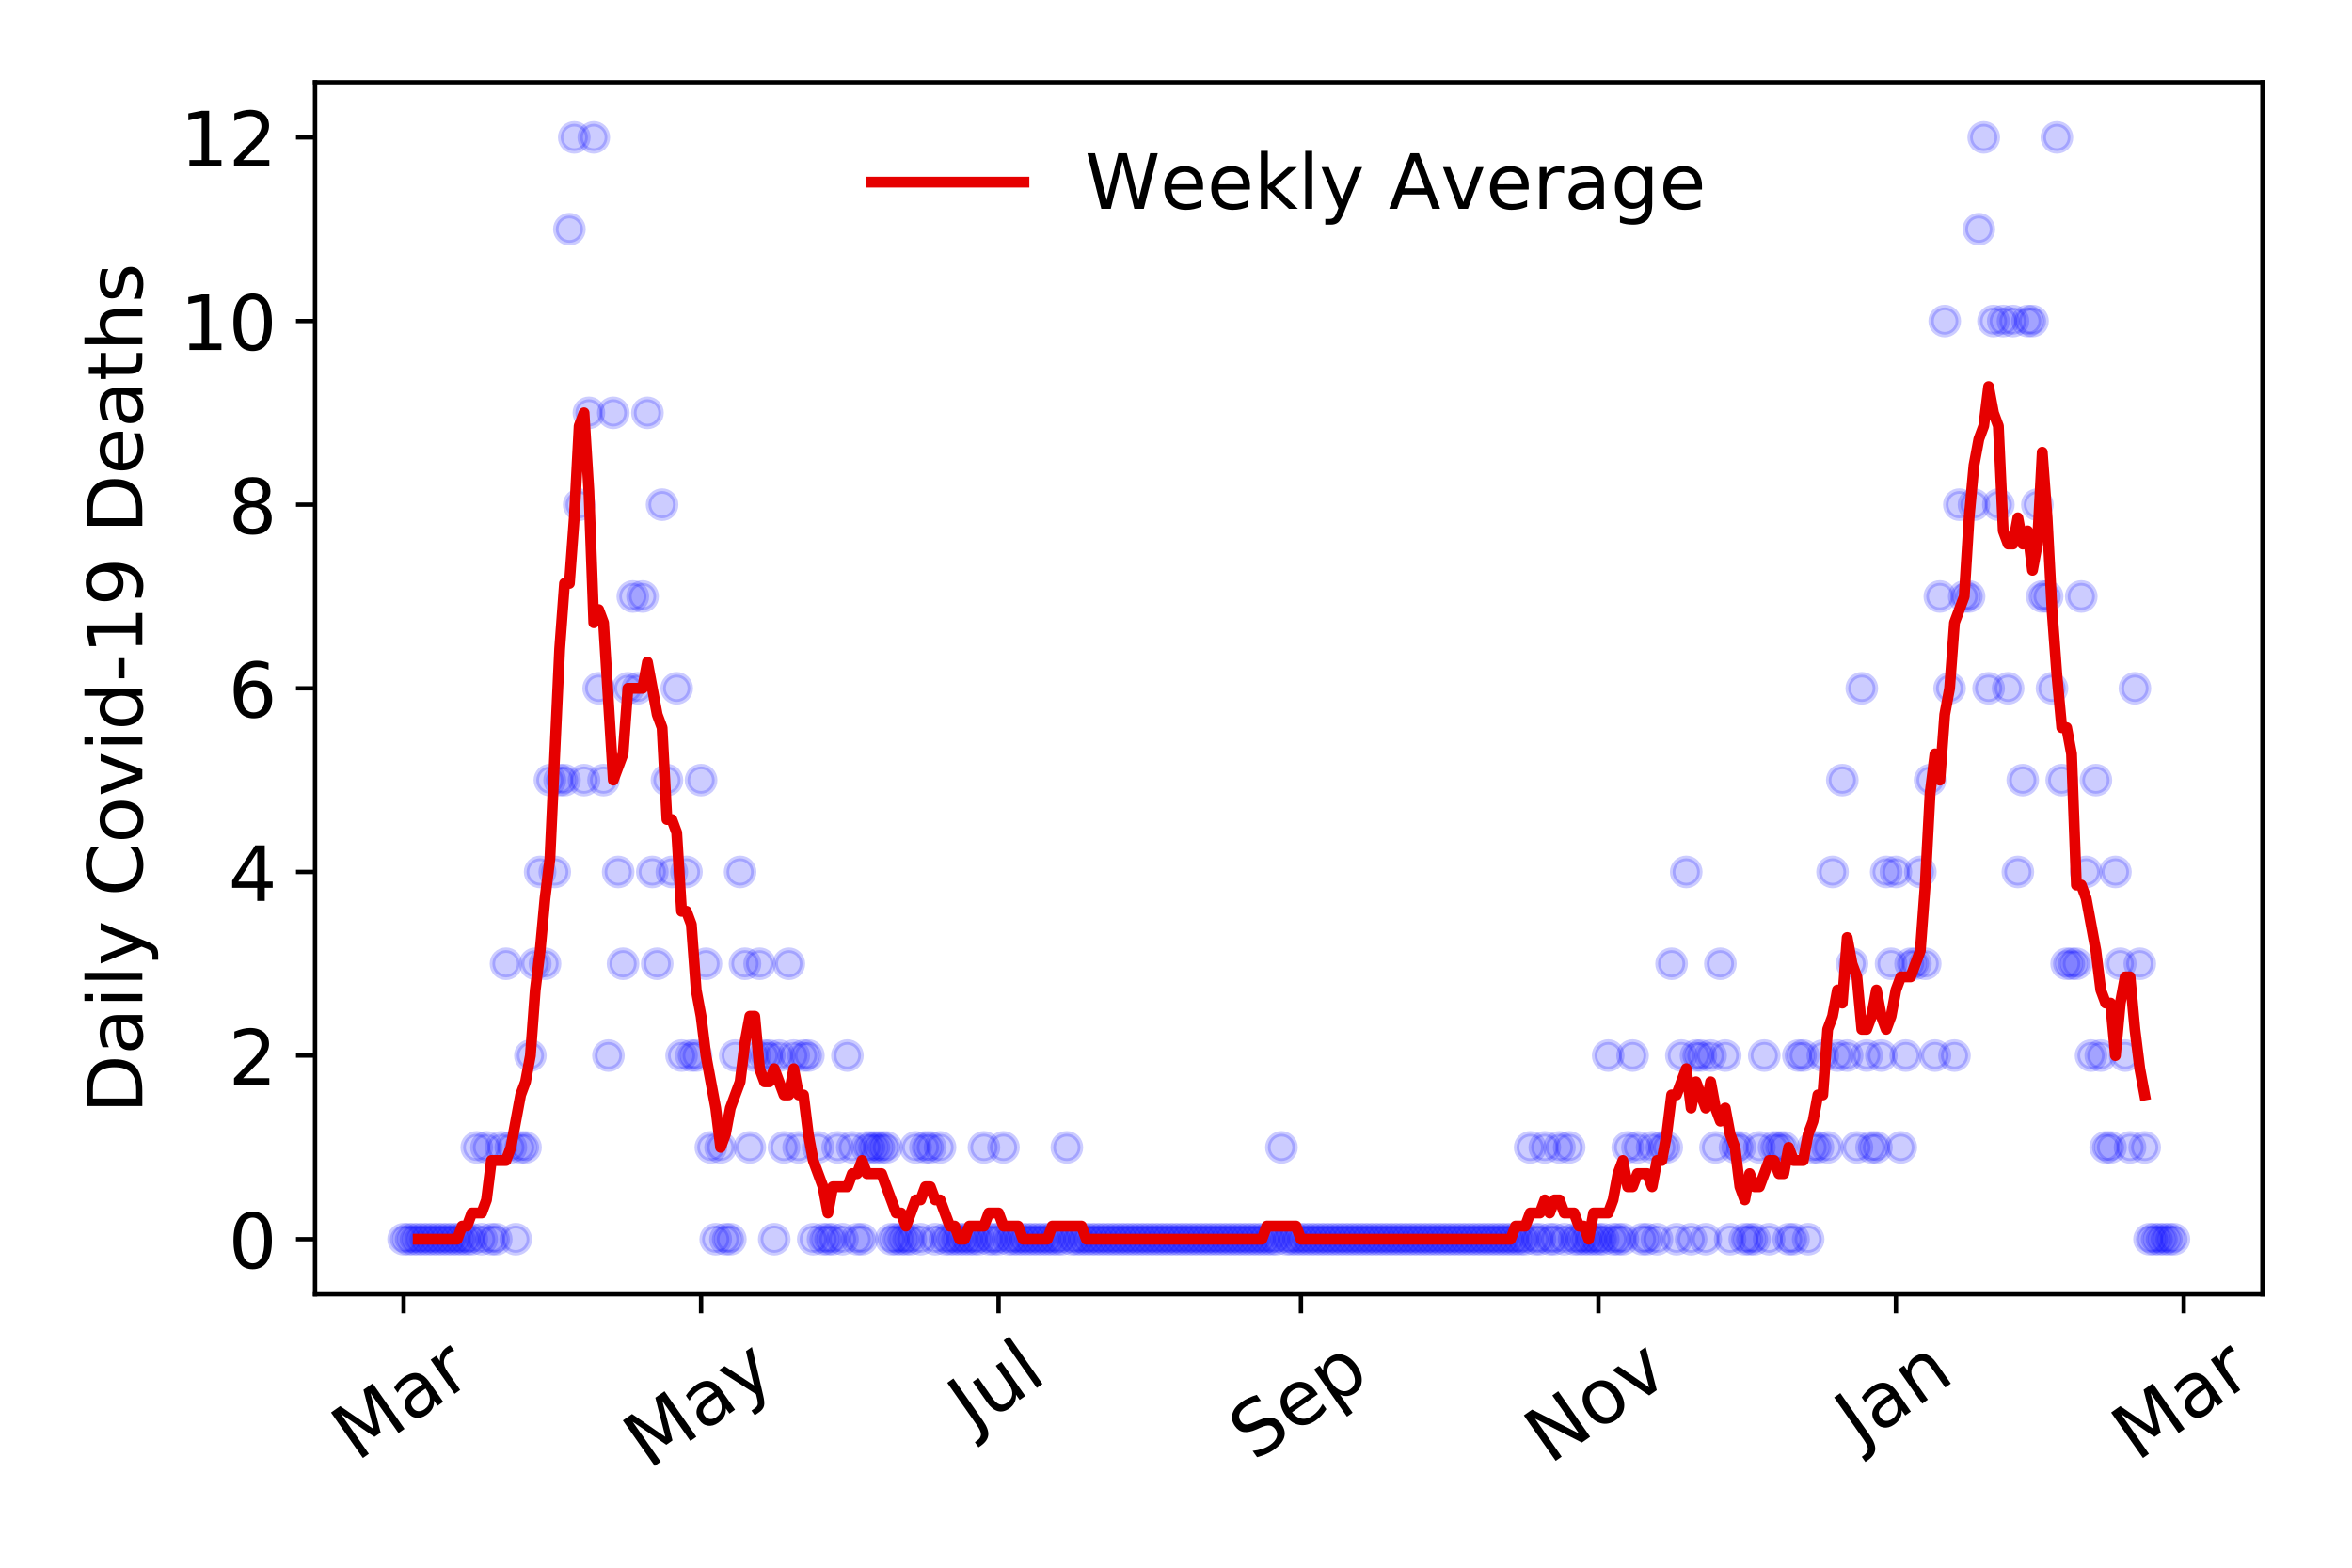 <?xml version="1.0" encoding="utf-8" standalone="no"?>
<!DOCTYPE svg PUBLIC "-//W3C//DTD SVG 1.1//EN"
  "http://www.w3.org/Graphics/SVG/1.1/DTD/svg11.dtd">
<!-- Created with matplotlib (https://matplotlib.org/) -->
<svg height="288pt" version="1.1" viewBox="0 0 432 288" width="432pt" xmlns="http://www.w3.org/2000/svg" xmlns:xlink="http://www.w3.org/1999/xlink">
 <defs>
  <style type="text/css">
*{stroke-linecap:butt;stroke-linejoin:round;}
  </style>
 </defs>
 <g id="figure_1">
  <g id="patch_1">
   <path d="M 0 288 
L 432 288 
L 432 0 
L 0 0 
z
" style="fill:#ffffff;"/>
  </g>
  <g id="axes_1">
   <g id="patch_2">
    <path d="M 57.87 237.778 
L 415.552 237.778 
L 415.552 15.12 
L 57.87 15.12 
z
" style="fill:#ffffff;"/>
   </g>
   <g id="matplotlib.axis_1">
    <g id="xtick_1">
     <g id="line2d_1">
      <defs>
       <path d="M 0 0 
L 0 3.5 
" id="m13a6d0ed68" style="stroke:#000000;stroke-width:0.8;"/>
      </defs>
      <g>
       <use style="stroke:#000000;stroke-width:0.8;" x="74.128" xlink:href="#m13a6d0ed68" y="237.778"/>
      </g>
     </g>
     <g id="text_1">
      <!-- Mar -->
      <defs>
       <path d="M 9.812 72.906 
L 24.516 72.906 
L 43.109 23.297 
L 61.812 72.906 
L 76.516 72.906 
L 76.516 0 
L 66.891 0 
L 66.891 64.016 
L 48.094 14.016 
L 38.188 14.016 
L 19.391 64.016 
L 19.391 0 
L 9.812 0 
z
" id="DejaVuSans-77"/>
       <path d="M 34.281 27.484 
Q 23.391 27.484 19.188 25 
Q 14.984 22.516 14.984 16.5 
Q 14.984 11.719 18.141 8.906 
Q 21.297 6.109 26.703 6.109 
Q 34.188 6.109 38.703 11.406 
Q 43.219 16.703 43.219 25.484 
L 43.219 27.484 
z
M 52.203 31.203 
L 52.203 0 
L 43.219 0 
L 43.219 8.297 
Q 40.141 3.328 35.547 0.953 
Q 30.953 -1.422 24.312 -1.422 
Q 15.922 -1.422 10.953 3.297 
Q 6 8.016 6 15.922 
Q 6 25.141 12.172 29.828 
Q 18.359 34.516 30.609 34.516 
L 43.219 34.516 
L 43.219 35.406 
Q 43.219 41.609 39.141 45 
Q 35.062 48.391 27.688 48.391 
Q 23 48.391 18.547 47.266 
Q 14.109 46.141 10.016 43.891 
L 10.016 52.203 
Q 14.938 54.109 19.578 55.047 
Q 24.219 56 28.609 56 
Q 40.484 56 46.344 49.844 
Q 52.203 43.703 52.203 31.203 
z
" id="DejaVuSans-97"/>
       <path d="M 41.109 46.297 
Q 39.594 47.172 37.812 47.578 
Q 36.031 48 33.891 48 
Q 26.266 48 22.188 43.047 
Q 18.109 38.094 18.109 28.812 
L 18.109 0 
L 9.078 0 
L 9.078 54.688 
L 18.109 54.688 
L 18.109 46.188 
Q 20.953 51.172 25.484 53.578 
Q 30.031 56 36.531 56 
Q 37.453 56 38.578 55.875 
Q 39.703 55.766 41.062 55.516 
z
" id="DejaVuSans-114"/>
      </defs>
      <g transform="translate(65.526 268.643)rotate(-35)scale(0.14 -0.14)">
       <use xlink:href="#DejaVuSans-77"/>
       <use x="86.279" xlink:href="#DejaVuSans-97"/>
       <use x="147.559" xlink:href="#DejaVuSans-114"/>
      </g>
     </g>
    </g>
    <g id="xtick_2">
     <g id="line2d_2">
      <g>
       <use style="stroke:#000000;stroke-width:0.8;" x="128.77" xlink:href="#m13a6d0ed68" y="237.778"/>
      </g>
     </g>
     <g id="text_2">
      <!-- May -->
      <defs>
       <path d="M 32.172 -5.078 
Q 28.375 -14.844 24.75 -17.812 
Q 21.141 -20.797 15.094 -20.797 
L 7.906 -20.797 
L 7.906 -13.281 
L 13.188 -13.281 
Q 16.891 -13.281 18.938 -11.516 
Q 21 -9.766 23.484 -3.219 
L 25.094 0.875 
L 2.984 54.688 
L 12.5 54.688 
L 29.594 11.922 
L 46.688 54.688 
L 56.203 54.688 
z
" id="DejaVuSans-121"/>
      </defs>
      <g transform="translate(119.131 270.094)rotate(-35)scale(0.14 -0.14)">
       <use xlink:href="#DejaVuSans-77"/>
       <use x="86.279" xlink:href="#DejaVuSans-97"/>
       <use x="147.559" xlink:href="#DejaVuSans-121"/>
      </g>
     </g>
    </g>
    <g id="xtick_3">
     <g id="line2d_3">
      <g>
       <use style="stroke:#000000;stroke-width:0.8;" x="183.413" xlink:href="#m13a6d0ed68" y="237.778"/>
      </g>
     </g>
     <g id="text_3">
      <!-- Jul -->
      <defs>
       <path d="M 9.812 72.906 
L 19.672 72.906 
L 19.672 5.078 
Q 19.672 -8.109 14.672 -14.062 
Q 9.672 -20.016 -1.422 -20.016 
L -5.172 -20.016 
L -5.172 -11.719 
L -2.094 -11.719 
Q 4.438 -11.719 7.125 -8.047 
Q 9.812 -4.391 9.812 5.078 
z
" id="DejaVuSans-74"/>
       <path d="M 8.5 21.578 
L 8.5 54.688 
L 17.484 54.688 
L 17.484 21.922 
Q 17.484 14.156 20.5 10.266 
Q 23.531 6.391 29.594 6.391 
Q 36.859 6.391 41.078 11.031 
Q 45.312 15.672 45.312 23.688 
L 45.312 54.688 
L 54.297 54.688 
L 54.297 0 
L 45.312 0 
L 45.312 8.406 
Q 42.047 3.422 37.719 1 
Q 33.406 -1.422 27.688 -1.422 
Q 18.266 -1.422 13.375 4.438 
Q 8.5 10.297 8.5 21.578 
z
M 31.109 56 
z
" id="DejaVuSans-117"/>
       <path d="M 9.422 75.984 
L 18.406 75.984 
L 18.406 0 
L 9.422 0 
z
" id="DejaVuSans-108"/>
      </defs>
      <g transform="translate(178.71 263.181)rotate(-35)scale(0.14 -0.14)">
       <use xlink:href="#DejaVuSans-74"/>
       <use x="29.492" xlink:href="#DejaVuSans-117"/>
       <use x="92.871" xlink:href="#DejaVuSans-108"/>
      </g>
     </g>
    </g>
    <g id="xtick_4">
     <g id="line2d_4">
      <g>
       <use style="stroke:#000000;stroke-width:0.8;" x="238.951" xlink:href="#m13a6d0ed68" y="237.778"/>
      </g>
     </g>
     <g id="text_4">
      <!-- Sep -->
      <defs>
       <path d="M 53.516 70.516 
L 53.516 60.891 
Q 47.906 63.578 42.922 64.891 
Q 37.938 66.219 33.297 66.219 
Q 25.25 66.219 20.875 63.094 
Q 16.5 59.969 16.5 54.203 
Q 16.5 49.359 19.406 46.891 
Q 22.312 44.438 30.422 42.922 
L 36.375 41.703 
Q 47.406 39.594 52.656 34.297 
Q 57.906 29 57.906 20.125 
Q 57.906 9.516 50.797 4.047 
Q 43.703 -1.422 29.984 -1.422 
Q 24.812 -1.422 18.969 -0.25 
Q 13.141 0.922 6.891 3.219 
L 6.891 13.375 
Q 12.891 10.016 18.656 8.297 
Q 24.422 6.594 29.984 6.594 
Q 38.422 6.594 43.016 9.906 
Q 47.609 13.234 47.609 19.391 
Q 47.609 24.75 44.312 27.781 
Q 41.016 30.812 33.5 32.328 
L 27.484 33.5 
Q 16.453 35.688 11.516 40.375 
Q 6.594 45.062 6.594 53.422 
Q 6.594 63.094 13.406 68.656 
Q 20.219 74.219 32.172 74.219 
Q 37.312 74.219 42.625 73.281 
Q 47.953 72.359 53.516 70.516 
z
" id="DejaVuSans-83"/>
       <path d="M 56.203 29.594 
L 56.203 25.203 
L 14.891 25.203 
Q 15.484 15.922 20.484 11.062 
Q 25.484 6.203 34.422 6.203 
Q 39.594 6.203 44.453 7.469 
Q 49.312 8.734 54.109 11.281 
L 54.109 2.781 
Q 49.266 0.734 44.188 -0.344 
Q 39.109 -1.422 33.891 -1.422 
Q 20.797 -1.422 13.156 6.188 
Q 5.516 13.812 5.516 26.812 
Q 5.516 40.234 12.766 48.109 
Q 20.016 56 32.328 56 
Q 43.359 56 49.781 48.891 
Q 56.203 41.797 56.203 29.594 
z
M 47.219 32.234 
Q 47.125 39.594 43.094 43.984 
Q 39.062 48.391 32.422 48.391 
Q 24.906 48.391 20.391 44.141 
Q 15.875 39.891 15.188 32.172 
z
" id="DejaVuSans-101"/>
       <path d="M 18.109 8.203 
L 18.109 -20.797 
L 9.078 -20.797 
L 9.078 54.688 
L 18.109 54.688 
L 18.109 46.391 
Q 20.953 51.266 25.266 53.625 
Q 29.594 56 35.594 56 
Q 45.562 56 51.781 48.094 
Q 58.016 40.188 58.016 27.297 
Q 58.016 14.406 51.781 6.484 
Q 45.562 -1.422 35.594 -1.422 
Q 29.594 -1.422 25.266 0.953 
Q 20.953 3.328 18.109 8.203 
z
M 48.688 27.297 
Q 48.688 37.203 44.609 42.844 
Q 40.531 48.484 33.406 48.484 
Q 26.266 48.484 22.188 42.844 
Q 18.109 37.203 18.109 27.297 
Q 18.109 17.391 22.188 11.75 
Q 26.266 6.109 33.406 6.109 
Q 40.531 6.109 44.609 11.75 
Q 48.688 17.391 48.688 27.297 
z
" id="DejaVuSans-112"/>
      </defs>
      <g transform="translate(230.358 268.629)rotate(-35)scale(0.14 -0.14)">
       <use xlink:href="#DejaVuSans-83"/>
       <use x="63.477" xlink:href="#DejaVuSans-101"/>
       <use x="125" xlink:href="#DejaVuSans-112"/>
      </g>
     </g>
    </g>
    <g id="xtick_5">
     <g id="line2d_5">
      <g>
       <use style="stroke:#000000;stroke-width:0.8;" x="293.593" xlink:href="#m13a6d0ed68" y="237.778"/>
      </g>
     </g>
     <g id="text_5">
      <!-- Nov -->
      <defs>
       <path d="M 9.812 72.906 
L 23.094 72.906 
L 55.422 11.922 
L 55.422 72.906 
L 64.984 72.906 
L 64.984 0 
L 51.703 0 
L 19.391 60.984 
L 19.391 0 
L 9.812 0 
z
" id="DejaVuSans-78"/>
       <path d="M 30.609 48.391 
Q 23.391 48.391 19.188 42.75 
Q 14.984 37.109 14.984 27.297 
Q 14.984 17.484 19.156 11.844 
Q 23.344 6.203 30.609 6.203 
Q 37.797 6.203 41.984 11.859 
Q 46.188 17.531 46.188 27.297 
Q 46.188 37.016 41.984 42.703 
Q 37.797 48.391 30.609 48.391 
z
M 30.609 56 
Q 42.328 56 49.016 48.375 
Q 55.719 40.766 55.719 27.297 
Q 55.719 13.875 49.016 6.219 
Q 42.328 -1.422 30.609 -1.422 
Q 18.844 -1.422 12.172 6.219 
Q 5.516 13.875 5.516 27.297 
Q 5.516 40.766 12.172 48.375 
Q 18.844 56 30.609 56 
z
" id="DejaVuSans-111"/>
       <path d="M 2.984 54.688 
L 12.5 54.688 
L 29.594 8.797 
L 46.688 54.688 
L 56.203 54.688 
L 35.688 0 
L 23.484 0 
z
" id="DejaVuSans-118"/>
      </defs>
      <g transform="translate(284.616 269.166)rotate(-35)scale(0.14 -0.14)">
       <use xlink:href="#DejaVuSans-78"/>
       <use x="74.805" xlink:href="#DejaVuSans-111"/>
       <use x="135.986" xlink:href="#DejaVuSans-118"/>
      </g>
     </g>
    </g>
    <g id="xtick_6">
     <g id="line2d_6">
      <g>
       <use style="stroke:#000000;stroke-width:0.8;" x="348.235" xlink:href="#m13a6d0ed68" y="237.778"/>
      </g>
     </g>
     <g id="text_6">
      <!-- Jan -->
      <defs>
       <path d="M 54.891 33.016 
L 54.891 0 
L 45.906 0 
L 45.906 32.719 
Q 45.906 40.484 42.875 44.328 
Q 39.844 48.188 33.797 48.188 
Q 26.516 48.188 22.312 43.547 
Q 18.109 38.922 18.109 30.906 
L 18.109 0 
L 9.078 0 
L 9.078 54.688 
L 18.109 54.688 
L 18.109 46.188 
Q 21.344 51.125 25.703 53.562 
Q 30.078 56 35.797 56 
Q 45.219 56 50.047 50.172 
Q 54.891 44.344 54.891 33.016 
z
" id="DejaVuSans-110"/>
      </defs>
      <g transform="translate(341.611 265.871)rotate(-35)scale(0.14 -0.14)">
       <use xlink:href="#DejaVuSans-74"/>
       <use x="29.492" xlink:href="#DejaVuSans-97"/>
       <use x="90.771" xlink:href="#DejaVuSans-110"/>
      </g>
     </g>
    </g>
    <g id="xtick_7">
     <g id="line2d_7">
      <g>
       <use style="stroke:#000000;stroke-width:0.8;" x="401.086" xlink:href="#m13a6d0ed68" y="237.778"/>
      </g>
     </g>
     <g id="text_7">
      <!-- Mar -->
      <g transform="translate(392.483 268.643)rotate(-35)scale(0.14 -0.14)">
       <use xlink:href="#DejaVuSans-77"/>
       <use x="86.279" xlink:href="#DejaVuSans-97"/>
       <use x="147.559" xlink:href="#DejaVuSans-114"/>
      </g>
     </g>
    </g>
   </g>
   <g id="matplotlib.axis_2">
    <g id="ytick_1">
     <g id="line2d_8">
      <defs>
       <path d="M 0 0 
L -3.5 0 
" id="m7efa263ddb" style="stroke:#000000;stroke-width:0.8;"/>
      </defs>
      <g>
       <use style="stroke:#000000;stroke-width:0.8;" x="57.87" xlink:href="#m7efa263ddb" y="227.657"/>
      </g>
     </g>
     <g id="text_8">
      <!-- 0 -->
      <defs>
       <path d="M 31.781 66.406 
Q 24.172 66.406 20.328 58.906 
Q 16.5 51.422 16.5 36.375 
Q 16.5 21.391 20.328 13.891 
Q 24.172 6.391 31.781 6.391 
Q 39.453 6.391 43.281 13.891 
Q 47.125 21.391 47.125 36.375 
Q 47.125 51.422 43.281 58.906 
Q 39.453 66.406 31.781 66.406 
z
M 31.781 74.219 
Q 44.047 74.219 50.516 64.516 
Q 56.984 54.828 56.984 36.375 
Q 56.984 17.969 50.516 8.266 
Q 44.047 -1.422 31.781 -1.422 
Q 19.531 -1.422 13.062 8.266 
Q 6.594 17.969 6.594 36.375 
Q 6.594 54.828 13.062 64.516 
Q 19.531 74.219 31.781 74.219 
z
" id="DejaVuSans-48"/>
      </defs>
      <g transform="translate(41.962 232.976)scale(0.14 -0.14)">
       <use xlink:href="#DejaVuSans-48"/>
      </g>
     </g>
    </g>
    <g id="ytick_2">
     <g id="line2d_9">
      <g>
       <use style="stroke:#000000;stroke-width:0.8;" x="57.87" xlink:href="#m7efa263ddb" y="193.921"/>
      </g>
     </g>
     <g id="text_9">
      <!-- 2 -->
      <defs>
       <path d="M 19.188 8.297 
L 53.609 8.297 
L 53.609 0 
L 7.328 0 
L 7.328 8.297 
Q 12.938 14.109 22.625 23.891 
Q 32.328 33.688 34.812 36.531 
Q 39.547 41.844 41.422 45.531 
Q 43.312 49.219 43.312 52.781 
Q 43.312 58.594 39.234 62.25 
Q 35.156 65.922 28.609 65.922 
Q 23.969 65.922 18.812 64.312 
Q 13.672 62.703 7.812 59.422 
L 7.812 69.391 
Q 13.766 71.781 18.938 73 
Q 24.125 74.219 28.422 74.219 
Q 39.75 74.219 46.484 68.547 
Q 53.219 62.891 53.219 53.422 
Q 53.219 48.922 51.531 44.891 
Q 49.859 40.875 45.406 35.406 
Q 44.188 33.984 37.641 27.219 
Q 31.109 20.453 19.188 8.297 
z
" id="DejaVuSans-50"/>
      </defs>
      <g transform="translate(41.962 199.24)scale(0.14 -0.14)">
       <use xlink:href="#DejaVuSans-50"/>
      </g>
     </g>
    </g>
    <g id="ytick_3">
     <g id="line2d_10">
      <g>
       <use style="stroke:#000000;stroke-width:0.8;" x="57.87" xlink:href="#m7efa263ddb" y="160.185"/>
      </g>
     </g>
     <g id="text_10">
      <!-- 4 -->
      <defs>
       <path d="M 37.797 64.312 
L 12.891 25.391 
L 37.797 25.391 
z
M 35.203 72.906 
L 47.609 72.906 
L 47.609 25.391 
L 58.016 25.391 
L 58.016 17.188 
L 47.609 17.188 
L 47.609 0 
L 37.797 0 
L 37.797 17.188 
L 4.891 17.188 
L 4.891 26.703 
z
" id="DejaVuSans-52"/>
      </defs>
      <g transform="translate(41.962 165.504)scale(0.14 -0.14)">
       <use xlink:href="#DejaVuSans-52"/>
      </g>
     </g>
    </g>
    <g id="ytick_4">
     <g id="line2d_11">
      <g>
       <use style="stroke:#000000;stroke-width:0.8;" x="57.87" xlink:href="#m7efa263ddb" y="126.449"/>
      </g>
     </g>
     <g id="text_11">
      <!-- 6 -->
      <defs>
       <path d="M 33.016 40.375 
Q 26.375 40.375 22.484 35.828 
Q 18.609 31.297 18.609 23.391 
Q 18.609 15.531 22.484 10.953 
Q 26.375 6.391 33.016 6.391 
Q 39.656 6.391 43.531 10.953 
Q 47.406 15.531 47.406 23.391 
Q 47.406 31.297 43.531 35.828 
Q 39.656 40.375 33.016 40.375 
z
M 52.594 71.297 
L 52.594 62.312 
Q 48.875 64.062 45.094 64.984 
Q 41.312 65.922 37.594 65.922 
Q 27.828 65.922 22.672 59.328 
Q 17.531 52.734 16.797 39.406 
Q 19.672 43.656 24.016 45.922 
Q 28.375 48.188 33.594 48.188 
Q 44.578 48.188 50.953 41.516 
Q 57.328 34.859 57.328 23.391 
Q 57.328 12.156 50.688 5.359 
Q 44.047 -1.422 33.016 -1.422 
Q 20.359 -1.422 13.672 8.266 
Q 6.984 17.969 6.984 36.375 
Q 6.984 53.656 15.188 63.938 
Q 23.391 74.219 37.203 74.219 
Q 40.922 74.219 44.703 73.484 
Q 48.484 72.75 52.594 71.297 
z
" id="DejaVuSans-54"/>
      </defs>
      <g transform="translate(41.962 131.768)scale(0.14 -0.14)">
       <use xlink:href="#DejaVuSans-54"/>
      </g>
     </g>
    </g>
    <g id="ytick_5">
     <g id="line2d_12">
      <g>
       <use style="stroke:#000000;stroke-width:0.8;" x="57.87" xlink:href="#m7efa263ddb" y="92.713"/>
      </g>
     </g>
     <g id="text_12">
      <!-- 8 -->
      <defs>
       <path d="M 31.781 34.625 
Q 24.75 34.625 20.719 30.859 
Q 16.703 27.094 16.703 20.516 
Q 16.703 13.922 20.719 10.156 
Q 24.75 6.391 31.781 6.391 
Q 38.812 6.391 42.859 10.172 
Q 46.922 13.969 46.922 20.516 
Q 46.922 27.094 42.891 30.859 
Q 38.875 34.625 31.781 34.625 
z
M 21.922 38.812 
Q 15.578 40.375 12.031 44.719 
Q 8.5 49.078 8.5 55.328 
Q 8.5 64.062 14.719 69.141 
Q 20.953 74.219 31.781 74.219 
Q 42.672 74.219 48.875 69.141 
Q 55.078 64.062 55.078 55.328 
Q 55.078 49.078 51.531 44.719 
Q 48 40.375 41.703 38.812 
Q 48.828 37.156 52.797 32.312 
Q 56.781 27.484 56.781 20.516 
Q 56.781 9.906 50.312 4.234 
Q 43.844 -1.422 31.781 -1.422 
Q 19.734 -1.422 13.25 4.234 
Q 6.781 9.906 6.781 20.516 
Q 6.781 27.484 10.781 32.312 
Q 14.797 37.156 21.922 38.812 
z
M 18.312 54.391 
Q 18.312 48.734 21.844 45.562 
Q 25.391 42.391 31.781 42.391 
Q 38.141 42.391 41.719 45.562 
Q 45.312 48.734 45.312 54.391 
Q 45.312 60.062 41.719 63.234 
Q 38.141 66.406 31.781 66.406 
Q 25.391 66.406 21.844 63.234 
Q 18.312 60.062 18.312 54.391 
z
" id="DejaVuSans-56"/>
      </defs>
      <g transform="translate(41.962 98.032)scale(0.14 -0.14)">
       <use xlink:href="#DejaVuSans-56"/>
      </g>
     </g>
    </g>
    <g id="ytick_6">
     <g id="line2d_13">
      <g>
       <use style="stroke:#000000;stroke-width:0.8;" x="57.87" xlink:href="#m7efa263ddb" y="58.977"/>
      </g>
     </g>
     <g id="text_13">
      <!-- 10 -->
      <defs>
       <path d="M 12.406 8.297 
L 28.516 8.297 
L 28.516 63.922 
L 10.984 60.406 
L 10.984 69.391 
L 28.422 72.906 
L 38.281 72.906 
L 38.281 8.297 
L 54.391 8.297 
L 54.391 0 
L 12.406 0 
z
" id="DejaVuSans-49"/>
      </defs>
      <g transform="translate(33.055 64.296)scale(0.14 -0.14)">
       <use xlink:href="#DejaVuSans-49"/>
       <use x="63.623" xlink:href="#DejaVuSans-48"/>
      </g>
     </g>
    </g>
    <g id="ytick_7">
     <g id="line2d_14">
      <g>
       <use style="stroke:#000000;stroke-width:0.8;" x="57.87" xlink:href="#m7efa263ddb" y="25.241"/>
      </g>
     </g>
     <g id="text_14">
      <!-- 12 -->
      <g transform="translate(33.055 30.56)scale(0.14 -0.14)">
       <use xlink:href="#DejaVuSans-49"/>
       <use x="63.623" xlink:href="#DejaVuSans-50"/>
      </g>
     </g>
    </g>
    <g id="text_15">
     <!-- Daily Covid-19 Deaths -->
     <defs>
      <path d="M 19.672 64.797 
L 19.672 8.109 
L 31.594 8.109 
Q 46.688 8.109 53.688 14.938 
Q 60.688 21.781 60.688 36.531 
Q 60.688 51.172 53.688 57.984 
Q 46.688 64.797 31.594 64.797 
z
M 9.812 72.906 
L 30.078 72.906 
Q 51.266 72.906 61.172 64.094 
Q 71.094 55.281 71.094 36.531 
Q 71.094 17.672 61.125 8.828 
Q 51.172 0 30.078 0 
L 9.812 0 
z
" id="DejaVuSans-68"/>
      <path d="M 9.422 54.688 
L 18.406 54.688 
L 18.406 0 
L 9.422 0 
z
M 9.422 75.984 
L 18.406 75.984 
L 18.406 64.594 
L 9.422 64.594 
z
" id="DejaVuSans-105"/>
      <path id="DejaVuSans-32"/>
      <path d="M 64.406 67.281 
L 64.406 56.891 
Q 59.422 61.531 53.781 63.812 
Q 48.141 66.109 41.797 66.109 
Q 29.297 66.109 22.656 58.469 
Q 16.016 50.828 16.016 36.375 
Q 16.016 21.969 22.656 14.328 
Q 29.297 6.688 41.797 6.688 
Q 48.141 6.688 53.781 8.984 
Q 59.422 11.281 64.406 15.922 
L 64.406 5.609 
Q 59.234 2.094 53.438 0.328 
Q 47.656 -1.422 41.219 -1.422 
Q 24.656 -1.422 15.125 8.703 
Q 5.609 18.844 5.609 36.375 
Q 5.609 53.953 15.125 64.078 
Q 24.656 74.219 41.219 74.219 
Q 47.75 74.219 53.531 72.484 
Q 59.328 70.75 64.406 67.281 
z
" id="DejaVuSans-67"/>
      <path d="M 45.406 46.391 
L 45.406 75.984 
L 54.391 75.984 
L 54.391 0 
L 45.406 0 
L 45.406 8.203 
Q 42.578 3.328 38.25 0.953 
Q 33.938 -1.422 27.875 -1.422 
Q 17.969 -1.422 11.734 6.484 
Q 5.516 14.406 5.516 27.297 
Q 5.516 40.188 11.734 48.094 
Q 17.969 56 27.875 56 
Q 33.938 56 38.25 53.625 
Q 42.578 51.266 45.406 46.391 
z
M 14.797 27.297 
Q 14.797 17.391 18.875 11.75 
Q 22.953 6.109 30.078 6.109 
Q 37.203 6.109 41.297 11.75 
Q 45.406 17.391 45.406 27.297 
Q 45.406 37.203 41.297 42.844 
Q 37.203 48.484 30.078 48.484 
Q 22.953 48.484 18.875 42.844 
Q 14.797 37.203 14.797 27.297 
z
" id="DejaVuSans-100"/>
      <path d="M 4.891 31.391 
L 31.203 31.391 
L 31.203 23.391 
L 4.891 23.391 
z
" id="DejaVuSans-45"/>
      <path d="M 10.984 1.516 
L 10.984 10.5 
Q 14.703 8.734 18.5 7.812 
Q 22.312 6.891 25.984 6.891 
Q 35.75 6.891 40.891 13.453 
Q 46.047 20.016 46.781 33.406 
Q 43.953 29.203 39.594 26.953 
Q 35.25 24.703 29.984 24.703 
Q 19.047 24.703 12.672 31.312 
Q 6.297 37.938 6.297 49.422 
Q 6.297 60.641 12.938 67.422 
Q 19.578 74.219 30.609 74.219 
Q 43.266 74.219 49.922 64.516 
Q 56.594 54.828 56.594 36.375 
Q 56.594 19.141 48.406 8.859 
Q 40.234 -1.422 26.422 -1.422 
Q 22.703 -1.422 18.891 -0.688 
Q 15.094 0.047 10.984 1.516 
z
M 30.609 32.422 
Q 37.25 32.422 41.125 36.953 
Q 45.016 41.5 45.016 49.422 
Q 45.016 57.281 41.125 61.844 
Q 37.25 66.406 30.609 66.406 
Q 23.969 66.406 20.094 61.844 
Q 16.219 57.281 16.219 49.422 
Q 16.219 41.5 20.094 36.953 
Q 23.969 32.422 30.609 32.422 
z
" id="DejaVuSans-57"/>
      <path d="M 18.312 70.219 
L 18.312 54.688 
L 36.812 54.688 
L 36.812 47.703 
L 18.312 47.703 
L 18.312 18.016 
Q 18.312 11.328 20.141 9.422 
Q 21.969 7.516 27.594 7.516 
L 36.812 7.516 
L 36.812 0 
L 27.594 0 
Q 17.188 0 13.234 3.875 
Q 9.281 7.766 9.281 18.016 
L 9.281 47.703 
L 2.688 47.703 
L 2.688 54.688 
L 9.281 54.688 
L 9.281 70.219 
z
" id="DejaVuSans-116"/>
      <path d="M 54.891 33.016 
L 54.891 0 
L 45.906 0 
L 45.906 32.719 
Q 45.906 40.484 42.875 44.328 
Q 39.844 48.188 33.797 48.188 
Q 26.516 48.188 22.312 43.547 
Q 18.109 38.922 18.109 30.906 
L 18.109 0 
L 9.078 0 
L 9.078 75.984 
L 18.109 75.984 
L 18.109 46.188 
Q 21.344 51.125 25.703 53.562 
Q 30.078 56 35.797 56 
Q 45.219 56 50.047 50.172 
Q 54.891 44.344 54.891 33.016 
z
" id="DejaVuSans-104"/>
      <path d="M 44.281 53.078 
L 44.281 44.578 
Q 40.484 46.531 36.375 47.5 
Q 32.281 48.484 27.875 48.484 
Q 21.188 48.484 17.844 46.438 
Q 14.5 44.391 14.5 40.281 
Q 14.5 37.156 16.891 35.375 
Q 19.281 33.594 26.516 31.984 
L 29.594 31.297 
Q 39.156 29.25 43.188 25.516 
Q 47.219 21.781 47.219 15.094 
Q 47.219 7.469 41.188 3.016 
Q 35.156 -1.422 24.609 -1.422 
Q 20.219 -1.422 15.453 -0.562 
Q 10.688 0.297 5.422 2 
L 5.422 11.281 
Q 10.406 8.688 15.234 7.391 
Q 20.062 6.109 24.812 6.109 
Q 31.156 6.109 34.562 8.281 
Q 37.984 10.453 37.984 14.406 
Q 37.984 18.062 35.516 20.016 
Q 33.062 21.969 24.703 23.781 
L 21.578 24.516 
Q 13.234 26.266 9.516 29.906 
Q 5.812 33.547 5.812 39.891 
Q 5.812 47.609 11.281 51.797 
Q 16.75 56 26.812 56 
Q 31.781 56 36.172 55.266 
Q 40.578 54.547 44.281 53.078 
z
" id="DejaVuSans-115"/>
     </defs>
     <g transform="translate(26.143 204.56)rotate(-90)scale(0.14 -0.14)">
      <use xlink:href="#DejaVuSans-68"/>
      <use x="77.002" xlink:href="#DejaVuSans-97"/>
      <use x="138.281" xlink:href="#DejaVuSans-105"/>
      <use x="166.064" xlink:href="#DejaVuSans-108"/>
      <use x="193.848" xlink:href="#DejaVuSans-121"/>
      <use x="253.027" xlink:href="#DejaVuSans-32"/>
      <use x="284.814" xlink:href="#DejaVuSans-67"/>
      <use x="354.639" xlink:href="#DejaVuSans-111"/>
      <use x="415.82" xlink:href="#DejaVuSans-118"/>
      <use x="475" xlink:href="#DejaVuSans-105"/>
      <use x="502.783" xlink:href="#DejaVuSans-100"/>
      <use x="566.26" xlink:href="#DejaVuSans-45"/>
      <use x="602.344" xlink:href="#DejaVuSans-49"/>
      <use x="665.967" xlink:href="#DejaVuSans-57"/>
      <use x="729.59" xlink:href="#DejaVuSans-32"/>
      <use x="761.377" xlink:href="#DejaVuSans-68"/>
      <use x="838.379" xlink:href="#DejaVuSans-101"/>
      <use x="899.902" xlink:href="#DejaVuSans-97"/>
      <use x="961.182" xlink:href="#DejaVuSans-116"/>
      <use x="1000.391" xlink:href="#DejaVuSans-104"/>
      <use x="1063.77" xlink:href="#DejaVuSans-115"/>
     </g>
    </g>
   </g>
   <g id="line2d_15">
    <defs>
     <path d="M 0 2.5 
C 0.663 2.5 1.299 2.237 1.768 1.768 
C 2.237 1.299 2.5 0.663 2.5 0 
C 2.5 -0.663 2.237 -1.299 1.768 -1.768 
C 1.299 -2.237 0.663 -2.5 0 -2.5 
C -0.663 -2.5 -1.299 -2.237 -1.768 -1.768 
C -2.237 -1.299 -2.5 -0.663 -2.5 0 
C -2.5 0.663 -2.237 1.299 -1.768 1.768 
C -1.299 2.237 -0.663 2.5 0 2.5 
z
" id="mc7875a4e93" style="stroke:#0000ff;stroke-opacity:0.2;"/>
    </defs>
    <g clip-path="url(#pdc47f7a703)">
     <use style="fill:#0000ff;fill-opacity:0.2;stroke:#0000ff;stroke-opacity:0.2;" x="74.128" xlink:href="#mc7875a4e93" y="227.657"/>
     <use style="fill:#0000ff;fill-opacity:0.2;stroke:#0000ff;stroke-opacity:0.2;" x="75.024" xlink:href="#mc7875a4e93" y="227.657"/>
     <use style="fill:#0000ff;fill-opacity:0.2;stroke:#0000ff;stroke-opacity:0.2;" x="75.92" xlink:href="#mc7875a4e93" y="227.657"/>
     <use style="fill:#0000ff;fill-opacity:0.2;stroke:#0000ff;stroke-opacity:0.2;" x="76.816" xlink:href="#mc7875a4e93" y="227.657"/>
     <use style="fill:#0000ff;fill-opacity:0.2;stroke:#0000ff;stroke-opacity:0.2;" x="77.711" xlink:href="#mc7875a4e93" y="227.657"/>
     <use style="fill:#0000ff;fill-opacity:0.2;stroke:#0000ff;stroke-opacity:0.2;" x="78.607" xlink:href="#mc7875a4e93" y="227.657"/>
     <use style="fill:#0000ff;fill-opacity:0.2;stroke:#0000ff;stroke-opacity:0.2;" x="79.503" xlink:href="#mc7875a4e93" y="227.657"/>
     <use style="fill:#0000ff;fill-opacity:0.2;stroke:#0000ff;stroke-opacity:0.2;" x="80.399" xlink:href="#mc7875a4e93" y="227.657"/>
     <use style="fill:#0000ff;fill-opacity:0.2;stroke:#0000ff;stroke-opacity:0.2;" x="81.294" xlink:href="#mc7875a4e93" y="227.657"/>
     <use style="fill:#0000ff;fill-opacity:0.2;stroke:#0000ff;stroke-opacity:0.2;" x="82.19" xlink:href="#mc7875a4e93" y="227.657"/>
     <use style="fill:#0000ff;fill-opacity:0.2;stroke:#0000ff;stroke-opacity:0.2;" x="83.086" xlink:href="#mc7875a4e93" y="227.657"/>
     <use style="fill:#0000ff;fill-opacity:0.2;stroke:#0000ff;stroke-opacity:0.2;" x="83.982" xlink:href="#mc7875a4e93" y="227.657"/>
     <use style="fill:#0000ff;fill-opacity:0.2;stroke:#0000ff;stroke-opacity:0.2;" x="84.878" xlink:href="#mc7875a4e93" y="227.657"/>
     <use style="fill:#0000ff;fill-opacity:0.2;stroke:#0000ff;stroke-opacity:0.2;" x="85.773" xlink:href="#mc7875a4e93" y="227.657"/>
     <use style="fill:#0000ff;fill-opacity:0.2;stroke:#0000ff;stroke-opacity:0.2;" x="86.669" xlink:href="#mc7875a4e93" y="227.657"/>
     <use style="fill:#0000ff;fill-opacity:0.2;stroke:#0000ff;stroke-opacity:0.2;" x="87.565" xlink:href="#mc7875a4e93" y="210.789"/>
     <use style="fill:#0000ff;fill-opacity:0.2;stroke:#0000ff;stroke-opacity:0.2;" x="88.461" xlink:href="#mc7875a4e93" y="227.657"/>
     <use style="fill:#0000ff;fill-opacity:0.2;stroke:#0000ff;stroke-opacity:0.2;" x="89.356" xlink:href="#mc7875a4e93" y="210.789"/>
     <use style="fill:#0000ff;fill-opacity:0.2;stroke:#0000ff;stroke-opacity:0.2;" x="90.252" xlink:href="#mc7875a4e93" y="227.657"/>
     <use style="fill:#0000ff;fill-opacity:0.2;stroke:#0000ff;stroke-opacity:0.2;" x="91.148" xlink:href="#mc7875a4e93" y="227.657"/>
     <use style="fill:#0000ff;fill-opacity:0.2;stroke:#0000ff;stroke-opacity:0.2;" x="92.044" xlink:href="#mc7875a4e93" y="210.789"/>
     <use style="fill:#0000ff;fill-opacity:0.2;stroke:#0000ff;stroke-opacity:0.2;" x="92.94" xlink:href="#mc7875a4e93" y="177.053"/>
     <use style="fill:#0000ff;fill-opacity:0.2;stroke:#0000ff;stroke-opacity:0.2;" x="93.835" xlink:href="#mc7875a4e93" y="210.789"/>
     <use style="fill:#0000ff;fill-opacity:0.2;stroke:#0000ff;stroke-opacity:0.2;" x="94.731" xlink:href="#mc7875a4e93" y="227.657"/>
     <use style="fill:#0000ff;fill-opacity:0.2;stroke:#0000ff;stroke-opacity:0.2;" x="95.627" xlink:href="#mc7875a4e93" y="210.789"/>
     <use style="fill:#0000ff;fill-opacity:0.2;stroke:#0000ff;stroke-opacity:0.2;" x="96.523" xlink:href="#mc7875a4e93" y="210.789"/>
     <use style="fill:#0000ff;fill-opacity:0.2;stroke:#0000ff;stroke-opacity:0.2;" x="97.418" xlink:href="#mc7875a4e93" y="193.921"/>
     <use style="fill:#0000ff;fill-opacity:0.2;stroke:#0000ff;stroke-opacity:0.2;" x="98.314" xlink:href="#mc7875a4e93" y="177.053"/>
     <use style="fill:#0000ff;fill-opacity:0.2;stroke:#0000ff;stroke-opacity:0.2;" x="99.21" xlink:href="#mc7875a4e93" y="160.185"/>
     <use style="fill:#0000ff;fill-opacity:0.2;stroke:#0000ff;stroke-opacity:0.2;" x="100.106" xlink:href="#mc7875a4e93" y="177.053"/>
     <use style="fill:#0000ff;fill-opacity:0.2;stroke:#0000ff;stroke-opacity:0.2;" x="101.002" xlink:href="#mc7875a4e93" y="143.317"/>
     <use style="fill:#0000ff;fill-opacity:0.2;stroke:#0000ff;stroke-opacity:0.2;" x="101.897" xlink:href="#mc7875a4e93" y="160.185"/>
     <use style="fill:#0000ff;fill-opacity:0.2;stroke:#0000ff;stroke-opacity:0.2;" x="102.793" xlink:href="#mc7875a4e93" y="143.317"/>
     <use style="fill:#0000ff;fill-opacity:0.2;stroke:#0000ff;stroke-opacity:0.2;" x="103.689" xlink:href="#mc7875a4e93" y="143.317"/>
     <use style="fill:#0000ff;fill-opacity:0.2;stroke:#0000ff;stroke-opacity:0.2;" x="104.585" xlink:href="#mc7875a4e93" y="42.109"/>
     <use style="fill:#0000ff;fill-opacity:0.2;stroke:#0000ff;stroke-opacity:0.2;" x="105.48" xlink:href="#mc7875a4e93" y="25.241"/>
     <use style="fill:#0000ff;fill-opacity:0.2;stroke:#0000ff;stroke-opacity:0.2;" x="106.376" xlink:href="#mc7875a4e93" y="92.713"/>
     <use style="fill:#0000ff;fill-opacity:0.2;stroke:#0000ff;stroke-opacity:0.2;" x="107.272" xlink:href="#mc7875a4e93" y="143.317"/>
     <use style="fill:#0000ff;fill-opacity:0.2;stroke:#0000ff;stroke-opacity:0.2;" x="108.168" xlink:href="#mc7875a4e93" y="75.845"/>
     <use style="fill:#0000ff;fill-opacity:0.2;stroke:#0000ff;stroke-opacity:0.2;" x="109.063" xlink:href="#mc7875a4e93" y="25.241"/>
     <use style="fill:#0000ff;fill-opacity:0.2;stroke:#0000ff;stroke-opacity:0.2;" x="109.959" xlink:href="#mc7875a4e93" y="126.449"/>
     <use style="fill:#0000ff;fill-opacity:0.2;stroke:#0000ff;stroke-opacity:0.2;" x="110.855" xlink:href="#mc7875a4e93" y="143.317"/>
     <use style="fill:#0000ff;fill-opacity:0.2;stroke:#0000ff;stroke-opacity:0.2;" x="111.751" xlink:href="#mc7875a4e93" y="193.921"/>
     <use style="fill:#0000ff;fill-opacity:0.2;stroke:#0000ff;stroke-opacity:0.2;" x="112.647" xlink:href="#mc7875a4e93" y="75.845"/>
     <use style="fill:#0000ff;fill-opacity:0.2;stroke:#0000ff;stroke-opacity:0.2;" x="113.542" xlink:href="#mc7875a4e93" y="160.185"/>
     <use style="fill:#0000ff;fill-opacity:0.2;stroke:#0000ff;stroke-opacity:0.2;" x="114.438" xlink:href="#mc7875a4e93" y="177.053"/>
     <use style="fill:#0000ff;fill-opacity:0.2;stroke:#0000ff;stroke-opacity:0.2;" x="115.334" xlink:href="#mc7875a4e93" y="126.449"/>
     <use style="fill:#0000ff;fill-opacity:0.2;stroke:#0000ff;stroke-opacity:0.2;" x="116.23" xlink:href="#mc7875a4e93" y="109.581"/>
     <use style="fill:#0000ff;fill-opacity:0.2;stroke:#0000ff;stroke-opacity:0.2;" x="117.125" xlink:href="#mc7875a4e93" y="126.449"/>
     <use style="fill:#0000ff;fill-opacity:0.2;stroke:#0000ff;stroke-opacity:0.2;" x="118.021" xlink:href="#mc7875a4e93" y="109.581"/>
     <use style="fill:#0000ff;fill-opacity:0.2;stroke:#0000ff;stroke-opacity:0.2;" x="118.917" xlink:href="#mc7875a4e93" y="75.845"/>
     <use style="fill:#0000ff;fill-opacity:0.2;stroke:#0000ff;stroke-opacity:0.2;" x="119.813" xlink:href="#mc7875a4e93" y="160.185"/>
     <use style="fill:#0000ff;fill-opacity:0.2;stroke:#0000ff;stroke-opacity:0.2;" x="120.709" xlink:href="#mc7875a4e93" y="177.053"/>
     <use style="fill:#0000ff;fill-opacity:0.2;stroke:#0000ff;stroke-opacity:0.2;" x="121.604" xlink:href="#mc7875a4e93" y="92.713"/>
     <use style="fill:#0000ff;fill-opacity:0.2;stroke:#0000ff;stroke-opacity:0.2;" x="122.5" xlink:href="#mc7875a4e93" y="143.317"/>
     <use style="fill:#0000ff;fill-opacity:0.2;stroke:#0000ff;stroke-opacity:0.2;" x="123.396" xlink:href="#mc7875a4e93" y="160.185"/>
     <use style="fill:#0000ff;fill-opacity:0.2;stroke:#0000ff;stroke-opacity:0.2;" x="124.292" xlink:href="#mc7875a4e93" y="126.449"/>
     <use style="fill:#0000ff;fill-opacity:0.2;stroke:#0000ff;stroke-opacity:0.2;" x="125.187" xlink:href="#mc7875a4e93" y="193.921"/>
     <use style="fill:#0000ff;fill-opacity:0.2;stroke:#0000ff;stroke-opacity:0.2;" x="126.083" xlink:href="#mc7875a4e93" y="160.185"/>
     <use style="fill:#0000ff;fill-opacity:0.2;stroke:#0000ff;stroke-opacity:0.2;" x="126.979" xlink:href="#mc7875a4e93" y="193.921"/>
     <use style="fill:#0000ff;fill-opacity:0.2;stroke:#0000ff;stroke-opacity:0.2;" x="127.875" xlink:href="#mc7875a4e93" y="193.921"/>
     <use style="fill:#0000ff;fill-opacity:0.2;stroke:#0000ff;stroke-opacity:0.2;" x="128.77" xlink:href="#mc7875a4e93" y="143.317"/>
     <use style="fill:#0000ff;fill-opacity:0.2;stroke:#0000ff;stroke-opacity:0.2;" x="129.666" xlink:href="#mc7875a4e93" y="177.053"/>
     <use style="fill:#0000ff;fill-opacity:0.2;stroke:#0000ff;stroke-opacity:0.2;" x="130.562" xlink:href="#mc7875a4e93" y="210.789"/>
     <use style="fill:#0000ff;fill-opacity:0.2;stroke:#0000ff;stroke-opacity:0.2;" x="131.458" xlink:href="#mc7875a4e93" y="227.657"/>
     <use style="fill:#0000ff;fill-opacity:0.2;stroke:#0000ff;stroke-opacity:0.2;" x="132.354" xlink:href="#mc7875a4e93" y="210.789"/>
     <use style="fill:#0000ff;fill-opacity:0.2;stroke:#0000ff;stroke-opacity:0.2;" x="133.249" xlink:href="#mc7875a4e93" y="227.657"/>
     <use style="fill:#0000ff;fill-opacity:0.2;stroke:#0000ff;stroke-opacity:0.2;" x="134.145" xlink:href="#mc7875a4e93" y="227.657"/>
     <use style="fill:#0000ff;fill-opacity:0.2;stroke:#0000ff;stroke-opacity:0.2;" x="135.041" xlink:href="#mc7875a4e93" y="193.921"/>
     <use style="fill:#0000ff;fill-opacity:0.2;stroke:#0000ff;stroke-opacity:0.2;" x="135.937" xlink:href="#mc7875a4e93" y="160.185"/>
     <use style="fill:#0000ff;fill-opacity:0.2;stroke:#0000ff;stroke-opacity:0.2;" x="136.832" xlink:href="#mc7875a4e93" y="177.053"/>
     <use style="fill:#0000ff;fill-opacity:0.2;stroke:#0000ff;stroke-opacity:0.2;" x="137.728" xlink:href="#mc7875a4e93" y="210.789"/>
     <use style="fill:#0000ff;fill-opacity:0.2;stroke:#0000ff;stroke-opacity:0.2;" x="138.624" xlink:href="#mc7875a4e93" y="193.921"/>
     <use style="fill:#0000ff;fill-opacity:0.2;stroke:#0000ff;stroke-opacity:0.2;" x="139.52" xlink:href="#mc7875a4e93" y="177.053"/>
     <use style="fill:#0000ff;fill-opacity:0.2;stroke:#0000ff;stroke-opacity:0.2;" x="140.416" xlink:href="#mc7875a4e93" y="193.921"/>
     <use style="fill:#0000ff;fill-opacity:0.2;stroke:#0000ff;stroke-opacity:0.2;" x="141.311" xlink:href="#mc7875a4e93" y="193.921"/>
     <use style="fill:#0000ff;fill-opacity:0.2;stroke:#0000ff;stroke-opacity:0.2;" x="142.207" xlink:href="#mc7875a4e93" y="227.657"/>
     <use style="fill:#0000ff;fill-opacity:0.2;stroke:#0000ff;stroke-opacity:0.2;" x="143.103" xlink:href="#mc7875a4e93" y="193.921"/>
     <use style="fill:#0000ff;fill-opacity:0.2;stroke:#0000ff;stroke-opacity:0.2;" x="143.999" xlink:href="#mc7875a4e93" y="210.789"/>
     <use style="fill:#0000ff;fill-opacity:0.2;stroke:#0000ff;stroke-opacity:0.2;" x="144.894" xlink:href="#mc7875a4e93" y="177.053"/>
     <use style="fill:#0000ff;fill-opacity:0.2;stroke:#0000ff;stroke-opacity:0.2;" x="145.79" xlink:href="#mc7875a4e93" y="193.921"/>
     <use style="fill:#0000ff;fill-opacity:0.2;stroke:#0000ff;stroke-opacity:0.2;" x="146.686" xlink:href="#mc7875a4e93" y="210.789"/>
     <use style="fill:#0000ff;fill-opacity:0.2;stroke:#0000ff;stroke-opacity:0.2;" x="147.582" xlink:href="#mc7875a4e93" y="193.921"/>
     <use style="fill:#0000ff;fill-opacity:0.2;stroke:#0000ff;stroke-opacity:0.2;" x="148.478" xlink:href="#mc7875a4e93" y="193.921"/>
     <use style="fill:#0000ff;fill-opacity:0.2;stroke:#0000ff;stroke-opacity:0.2;" x="149.373" xlink:href="#mc7875a4e93" y="227.657"/>
     <use style="fill:#0000ff;fill-opacity:0.2;stroke:#0000ff;stroke-opacity:0.2;" x="150.269" xlink:href="#mc7875a4e93" y="210.789"/>
     <use style="fill:#0000ff;fill-opacity:0.2;stroke:#0000ff;stroke-opacity:0.2;" x="151.165" xlink:href="#mc7875a4e93" y="227.657"/>
     <use style="fill:#0000ff;fill-opacity:0.2;stroke:#0000ff;stroke-opacity:0.2;" x="152.061" xlink:href="#mc7875a4e93" y="227.657"/>
     <use style="fill:#0000ff;fill-opacity:0.2;stroke:#0000ff;stroke-opacity:0.2;" x="152.956" xlink:href="#mc7875a4e93" y="227.657"/>
     <use style="fill:#0000ff;fill-opacity:0.2;stroke:#0000ff;stroke-opacity:0.2;" x="153.852" xlink:href="#mc7875a4e93" y="210.789"/>
     <use style="fill:#0000ff;fill-opacity:0.2;stroke:#0000ff;stroke-opacity:0.2;" x="154.748" xlink:href="#mc7875a4e93" y="227.657"/>
     <use style="fill:#0000ff;fill-opacity:0.2;stroke:#0000ff;stroke-opacity:0.2;" x="155.644" xlink:href="#mc7875a4e93" y="193.921"/>
     <use style="fill:#0000ff;fill-opacity:0.2;stroke:#0000ff;stroke-opacity:0.2;" x="156.539" xlink:href="#mc7875a4e93" y="210.789"/>
     <use style="fill:#0000ff;fill-opacity:0.2;stroke:#0000ff;stroke-opacity:0.2;" x="157.435" xlink:href="#mc7875a4e93" y="227.657"/>
     <use style="fill:#0000ff;fill-opacity:0.2;stroke:#0000ff;stroke-opacity:0.2;" x="158.331" xlink:href="#mc7875a4e93" y="227.657"/>
     <use style="fill:#0000ff;fill-opacity:0.2;stroke:#0000ff;stroke-opacity:0.2;" x="159.227" xlink:href="#mc7875a4e93" y="210.789"/>
     <use style="fill:#0000ff;fill-opacity:0.2;stroke:#0000ff;stroke-opacity:0.2;" x="160.123" xlink:href="#mc7875a4e93" y="210.789"/>
     <use style="fill:#0000ff;fill-opacity:0.2;stroke:#0000ff;stroke-opacity:0.2;" x="161.018" xlink:href="#mc7875a4e93" y="210.789"/>
     <use style="fill:#0000ff;fill-opacity:0.2;stroke:#0000ff;stroke-opacity:0.2;" x="161.914" xlink:href="#mc7875a4e93" y="210.789"/>
     <use style="fill:#0000ff;fill-opacity:0.2;stroke:#0000ff;stroke-opacity:0.2;" x="162.81" xlink:href="#mc7875a4e93" y="210.789"/>
     <use style="fill:#0000ff;fill-opacity:0.2;stroke:#0000ff;stroke-opacity:0.2;" x="163.706" xlink:href="#mc7875a4e93" y="227.657"/>
     <use style="fill:#0000ff;fill-opacity:0.2;stroke:#0000ff;stroke-opacity:0.2;" x="164.601" xlink:href="#mc7875a4e93" y="227.657"/>
     <use style="fill:#0000ff;fill-opacity:0.2;stroke:#0000ff;stroke-opacity:0.2;" x="165.497" xlink:href="#mc7875a4e93" y="227.657"/>
     <use style="fill:#0000ff;fill-opacity:0.2;stroke:#0000ff;stroke-opacity:0.2;" x="166.393" xlink:href="#mc7875a4e93" y="227.657"/>
     <use style="fill:#0000ff;fill-opacity:0.2;stroke:#0000ff;stroke-opacity:0.2;" x="167.289" xlink:href="#mc7875a4e93" y="227.657"/>
     <use style="fill:#0000ff;fill-opacity:0.2;stroke:#0000ff;stroke-opacity:0.2;" x="168.185" xlink:href="#mc7875a4e93" y="210.789"/>
     <use style="fill:#0000ff;fill-opacity:0.2;stroke:#0000ff;stroke-opacity:0.2;" x="169.08" xlink:href="#mc7875a4e93" y="227.657"/>
     <use style="fill:#0000ff;fill-opacity:0.2;stroke:#0000ff;stroke-opacity:0.2;" x="169.976" xlink:href="#mc7875a4e93" y="210.789"/>
     <use style="fill:#0000ff;fill-opacity:0.2;stroke:#0000ff;stroke-opacity:0.2;" x="170.872" xlink:href="#mc7875a4e93" y="210.789"/>
     <use style="fill:#0000ff;fill-opacity:0.2;stroke:#0000ff;stroke-opacity:0.2;" x="171.768" xlink:href="#mc7875a4e93" y="227.657"/>
     <use style="fill:#0000ff;fill-opacity:0.2;stroke:#0000ff;stroke-opacity:0.2;" x="172.663" xlink:href="#mc7875a4e93" y="210.789"/>
     <use style="fill:#0000ff;fill-opacity:0.2;stroke:#0000ff;stroke-opacity:0.2;" x="173.559" xlink:href="#mc7875a4e93" y="227.657"/>
     <use style="fill:#0000ff;fill-opacity:0.2;stroke:#0000ff;stroke-opacity:0.2;" x="174.455" xlink:href="#mc7875a4e93" y="227.657"/>
     <use style="fill:#0000ff;fill-opacity:0.2;stroke:#0000ff;stroke-opacity:0.2;" x="175.351" xlink:href="#mc7875a4e93" y="227.657"/>
     <use style="fill:#0000ff;fill-opacity:0.2;stroke:#0000ff;stroke-opacity:0.2;" x="176.246" xlink:href="#mc7875a4e93" y="227.657"/>
     <use style="fill:#0000ff;fill-opacity:0.2;stroke:#0000ff;stroke-opacity:0.2;" x="177.142" xlink:href="#mc7875a4e93" y="227.657"/>
     <use style="fill:#0000ff;fill-opacity:0.2;stroke:#0000ff;stroke-opacity:0.2;" x="178.038" xlink:href="#mc7875a4e93" y="227.657"/>
     <use style="fill:#0000ff;fill-opacity:0.2;stroke:#0000ff;stroke-opacity:0.2;" x="178.934" xlink:href="#mc7875a4e93" y="227.657"/>
     <use style="fill:#0000ff;fill-opacity:0.2;stroke:#0000ff;stroke-opacity:0.2;" x="179.83" xlink:href="#mc7875a4e93" y="227.657"/>
     <use style="fill:#0000ff;fill-opacity:0.2;stroke:#0000ff;stroke-opacity:0.2;" x="180.725" xlink:href="#mc7875a4e93" y="210.789"/>
     <use style="fill:#0000ff;fill-opacity:0.2;stroke:#0000ff;stroke-opacity:0.2;" x="181.621" xlink:href="#mc7875a4e93" y="227.657"/>
     <use style="fill:#0000ff;fill-opacity:0.2;stroke:#0000ff;stroke-opacity:0.2;" x="182.517" xlink:href="#mc7875a4e93" y="227.657"/>
     <use style="fill:#0000ff;fill-opacity:0.2;stroke:#0000ff;stroke-opacity:0.2;" x="183.413" xlink:href="#mc7875a4e93" y="227.657"/>
     <use style="fill:#0000ff;fill-opacity:0.2;stroke:#0000ff;stroke-opacity:0.2;" x="184.308" xlink:href="#mc7875a4e93" y="210.789"/>
     <use style="fill:#0000ff;fill-opacity:0.2;stroke:#0000ff;stroke-opacity:0.2;" x="185.204" xlink:href="#mc7875a4e93" y="227.657"/>
     <use style="fill:#0000ff;fill-opacity:0.2;stroke:#0000ff;stroke-opacity:0.2;" x="186.1" xlink:href="#mc7875a4e93" y="227.657"/>
     <use style="fill:#0000ff;fill-opacity:0.2;stroke:#0000ff;stroke-opacity:0.2;" x="186.996" xlink:href="#mc7875a4e93" y="227.657"/>
     <use style="fill:#0000ff;fill-opacity:0.2;stroke:#0000ff;stroke-opacity:0.2;" x="187.892" xlink:href="#mc7875a4e93" y="227.657"/>
     <use style="fill:#0000ff;fill-opacity:0.2;stroke:#0000ff;stroke-opacity:0.2;" x="188.787" xlink:href="#mc7875a4e93" y="227.657"/>
     <use style="fill:#0000ff;fill-opacity:0.2;stroke:#0000ff;stroke-opacity:0.2;" x="189.683" xlink:href="#mc7875a4e93" y="227.657"/>
     <use style="fill:#0000ff;fill-opacity:0.2;stroke:#0000ff;stroke-opacity:0.2;" x="190.579" xlink:href="#mc7875a4e93" y="227.657"/>
     <use style="fill:#0000ff;fill-opacity:0.2;stroke:#0000ff;stroke-opacity:0.2;" x="191.475" xlink:href="#mc7875a4e93" y="227.657"/>
     <use style="fill:#0000ff;fill-opacity:0.2;stroke:#0000ff;stroke-opacity:0.2;" x="192.37" xlink:href="#mc7875a4e93" y="227.657"/>
     <use style="fill:#0000ff;fill-opacity:0.2;stroke:#0000ff;stroke-opacity:0.2;" x="193.266" xlink:href="#mc7875a4e93" y="227.657"/>
     <use style="fill:#0000ff;fill-opacity:0.2;stroke:#0000ff;stroke-opacity:0.2;" x="194.162" xlink:href="#mc7875a4e93" y="227.657"/>
     <use style="fill:#0000ff;fill-opacity:0.2;stroke:#0000ff;stroke-opacity:0.2;" x="195.058" xlink:href="#mc7875a4e93" y="227.657"/>
     <use style="fill:#0000ff;fill-opacity:0.2;stroke:#0000ff;stroke-opacity:0.2;" x="195.954" xlink:href="#mc7875a4e93" y="210.789"/>
     <use style="fill:#0000ff;fill-opacity:0.2;stroke:#0000ff;stroke-opacity:0.2;" x="196.849" xlink:href="#mc7875a4e93" y="227.657"/>
     <use style="fill:#0000ff;fill-opacity:0.2;stroke:#0000ff;stroke-opacity:0.2;" x="197.745" xlink:href="#mc7875a4e93" y="227.657"/>
     <use style="fill:#0000ff;fill-opacity:0.2;stroke:#0000ff;stroke-opacity:0.2;" x="198.641" xlink:href="#mc7875a4e93" y="227.657"/>
     <use style="fill:#0000ff;fill-opacity:0.2;stroke:#0000ff;stroke-opacity:0.2;" x="199.537" xlink:href="#mc7875a4e93" y="227.657"/>
     <use style="fill:#0000ff;fill-opacity:0.2;stroke:#0000ff;stroke-opacity:0.2;" x="200.432" xlink:href="#mc7875a4e93" y="227.657"/>
     <use style="fill:#0000ff;fill-opacity:0.2;stroke:#0000ff;stroke-opacity:0.2;" x="201.328" xlink:href="#mc7875a4e93" y="227.657"/>
     <use style="fill:#0000ff;fill-opacity:0.2;stroke:#0000ff;stroke-opacity:0.2;" x="202.224" xlink:href="#mc7875a4e93" y="227.657"/>
     <use style="fill:#0000ff;fill-opacity:0.2;stroke:#0000ff;stroke-opacity:0.2;" x="203.12" xlink:href="#mc7875a4e93" y="227.657"/>
     <use style="fill:#0000ff;fill-opacity:0.2;stroke:#0000ff;stroke-opacity:0.2;" x="204.015" xlink:href="#mc7875a4e93" y="227.657"/>
     <use style="fill:#0000ff;fill-opacity:0.2;stroke:#0000ff;stroke-opacity:0.2;" x="204.911" xlink:href="#mc7875a4e93" y="227.657"/>
     <use style="fill:#0000ff;fill-opacity:0.2;stroke:#0000ff;stroke-opacity:0.2;" x="205.807" xlink:href="#mc7875a4e93" y="227.657"/>
     <use style="fill:#0000ff;fill-opacity:0.2;stroke:#0000ff;stroke-opacity:0.2;" x="206.703" xlink:href="#mc7875a4e93" y="227.657"/>
     <use style="fill:#0000ff;fill-opacity:0.2;stroke:#0000ff;stroke-opacity:0.2;" x="207.599" xlink:href="#mc7875a4e93" y="227.657"/>
     <use style="fill:#0000ff;fill-opacity:0.2;stroke:#0000ff;stroke-opacity:0.2;" x="208.494" xlink:href="#mc7875a4e93" y="227.657"/>
     <use style="fill:#0000ff;fill-opacity:0.2;stroke:#0000ff;stroke-opacity:0.2;" x="209.39" xlink:href="#mc7875a4e93" y="227.657"/>
     <use style="fill:#0000ff;fill-opacity:0.2;stroke:#0000ff;stroke-opacity:0.2;" x="210.286" xlink:href="#mc7875a4e93" y="227.657"/>
     <use style="fill:#0000ff;fill-opacity:0.2;stroke:#0000ff;stroke-opacity:0.2;" x="211.182" xlink:href="#mc7875a4e93" y="227.657"/>
     <use style="fill:#0000ff;fill-opacity:0.2;stroke:#0000ff;stroke-opacity:0.2;" x="212.077" xlink:href="#mc7875a4e93" y="227.657"/>
     <use style="fill:#0000ff;fill-opacity:0.2;stroke:#0000ff;stroke-opacity:0.2;" x="212.973" xlink:href="#mc7875a4e93" y="227.657"/>
     <use style="fill:#0000ff;fill-opacity:0.2;stroke:#0000ff;stroke-opacity:0.2;" x="213.869" xlink:href="#mc7875a4e93" y="227.657"/>
     <use style="fill:#0000ff;fill-opacity:0.2;stroke:#0000ff;stroke-opacity:0.2;" x="214.765" xlink:href="#mc7875a4e93" y="227.657"/>
     <use style="fill:#0000ff;fill-opacity:0.2;stroke:#0000ff;stroke-opacity:0.2;" x="215.661" xlink:href="#mc7875a4e93" y="227.657"/>
     <use style="fill:#0000ff;fill-opacity:0.2;stroke:#0000ff;stroke-opacity:0.2;" x="216.556" xlink:href="#mc7875a4e93" y="227.657"/>
     <use style="fill:#0000ff;fill-opacity:0.2;stroke:#0000ff;stroke-opacity:0.2;" x="217.452" xlink:href="#mc7875a4e93" y="227.657"/>
     <use style="fill:#0000ff;fill-opacity:0.2;stroke:#0000ff;stroke-opacity:0.2;" x="218.348" xlink:href="#mc7875a4e93" y="227.657"/>
     <use style="fill:#0000ff;fill-opacity:0.2;stroke:#0000ff;stroke-opacity:0.2;" x="219.244" xlink:href="#mc7875a4e93" y="227.657"/>
     <use style="fill:#0000ff;fill-opacity:0.2;stroke:#0000ff;stroke-opacity:0.2;" x="220.139" xlink:href="#mc7875a4e93" y="227.657"/>
     <use style="fill:#0000ff;fill-opacity:0.2;stroke:#0000ff;stroke-opacity:0.2;" x="221.035" xlink:href="#mc7875a4e93" y="227.657"/>
     <use style="fill:#0000ff;fill-opacity:0.2;stroke:#0000ff;stroke-opacity:0.2;" x="221.931" xlink:href="#mc7875a4e93" y="227.657"/>
     <use style="fill:#0000ff;fill-opacity:0.2;stroke:#0000ff;stroke-opacity:0.2;" x="222.827" xlink:href="#mc7875a4e93" y="227.657"/>
     <use style="fill:#0000ff;fill-opacity:0.2;stroke:#0000ff;stroke-opacity:0.2;" x="223.723" xlink:href="#mc7875a4e93" y="227.657"/>
     <use style="fill:#0000ff;fill-opacity:0.2;stroke:#0000ff;stroke-opacity:0.2;" x="224.618" xlink:href="#mc7875a4e93" y="227.657"/>
     <use style="fill:#0000ff;fill-opacity:0.2;stroke:#0000ff;stroke-opacity:0.2;" x="225.514" xlink:href="#mc7875a4e93" y="227.657"/>
     <use style="fill:#0000ff;fill-opacity:0.2;stroke:#0000ff;stroke-opacity:0.2;" x="226.41" xlink:href="#mc7875a4e93" y="227.657"/>
     <use style="fill:#0000ff;fill-opacity:0.2;stroke:#0000ff;stroke-opacity:0.2;" x="227.306" xlink:href="#mc7875a4e93" y="227.657"/>
     <use style="fill:#0000ff;fill-opacity:0.2;stroke:#0000ff;stroke-opacity:0.2;" x="228.201" xlink:href="#mc7875a4e93" y="227.657"/>
     <use style="fill:#0000ff;fill-opacity:0.2;stroke:#0000ff;stroke-opacity:0.2;" x="229.097" xlink:href="#mc7875a4e93" y="227.657"/>
     <use style="fill:#0000ff;fill-opacity:0.2;stroke:#0000ff;stroke-opacity:0.2;" x="229.993" xlink:href="#mc7875a4e93" y="227.657"/>
     <use style="fill:#0000ff;fill-opacity:0.2;stroke:#0000ff;stroke-opacity:0.2;" x="230.889" xlink:href="#mc7875a4e93" y="227.657"/>
     <use style="fill:#0000ff;fill-opacity:0.2;stroke:#0000ff;stroke-opacity:0.2;" x="231.784" xlink:href="#mc7875a4e93" y="227.657"/>
     <use style="fill:#0000ff;fill-opacity:0.2;stroke:#0000ff;stroke-opacity:0.2;" x="232.68" xlink:href="#mc7875a4e93" y="227.657"/>
     <use style="fill:#0000ff;fill-opacity:0.2;stroke:#0000ff;stroke-opacity:0.2;" x="233.576" xlink:href="#mc7875a4e93" y="227.657"/>
     <use style="fill:#0000ff;fill-opacity:0.2;stroke:#0000ff;stroke-opacity:0.2;" x="234.472" xlink:href="#mc7875a4e93" y="227.657"/>
     <use style="fill:#0000ff;fill-opacity:0.2;stroke:#0000ff;stroke-opacity:0.2;" x="235.368" xlink:href="#mc7875a4e93" y="210.789"/>
     <use style="fill:#0000ff;fill-opacity:0.2;stroke:#0000ff;stroke-opacity:0.2;" x="236.263" xlink:href="#mc7875a4e93" y="227.657"/>
     <use style="fill:#0000ff;fill-opacity:0.2;stroke:#0000ff;stroke-opacity:0.2;" x="237.159" xlink:href="#mc7875a4e93" y="227.657"/>
     <use style="fill:#0000ff;fill-opacity:0.2;stroke:#0000ff;stroke-opacity:0.2;" x="238.055" xlink:href="#mc7875a4e93" y="227.657"/>
     <use style="fill:#0000ff;fill-opacity:0.2;stroke:#0000ff;stroke-opacity:0.2;" x="238.951" xlink:href="#mc7875a4e93" y="227.657"/>
     <use style="fill:#0000ff;fill-opacity:0.2;stroke:#0000ff;stroke-opacity:0.2;" x="239.846" xlink:href="#mc7875a4e93" y="227.657"/>
     <use style="fill:#0000ff;fill-opacity:0.2;stroke:#0000ff;stroke-opacity:0.2;" x="240.742" xlink:href="#mc7875a4e93" y="227.657"/>
     <use style="fill:#0000ff;fill-opacity:0.2;stroke:#0000ff;stroke-opacity:0.2;" x="241.638" xlink:href="#mc7875a4e93" y="227.657"/>
     <use style="fill:#0000ff;fill-opacity:0.2;stroke:#0000ff;stroke-opacity:0.2;" x="242.534" xlink:href="#mc7875a4e93" y="227.657"/>
     <use style="fill:#0000ff;fill-opacity:0.2;stroke:#0000ff;stroke-opacity:0.2;" x="243.43" xlink:href="#mc7875a4e93" y="227.657"/>
     <use style="fill:#0000ff;fill-opacity:0.2;stroke:#0000ff;stroke-opacity:0.2;" x="244.325" xlink:href="#mc7875a4e93" y="227.657"/>
     <use style="fill:#0000ff;fill-opacity:0.2;stroke:#0000ff;stroke-opacity:0.2;" x="245.221" xlink:href="#mc7875a4e93" y="227.657"/>
     <use style="fill:#0000ff;fill-opacity:0.2;stroke:#0000ff;stroke-opacity:0.2;" x="246.117" xlink:href="#mc7875a4e93" y="227.657"/>
     <use style="fill:#0000ff;fill-opacity:0.2;stroke:#0000ff;stroke-opacity:0.2;" x="247.013" xlink:href="#mc7875a4e93" y="227.657"/>
     <use style="fill:#0000ff;fill-opacity:0.2;stroke:#0000ff;stroke-opacity:0.2;" x="247.908" xlink:href="#mc7875a4e93" y="227.657"/>
     <use style="fill:#0000ff;fill-opacity:0.2;stroke:#0000ff;stroke-opacity:0.2;" x="248.804" xlink:href="#mc7875a4e93" y="227.657"/>
     <use style="fill:#0000ff;fill-opacity:0.2;stroke:#0000ff;stroke-opacity:0.2;" x="249.7" xlink:href="#mc7875a4e93" y="227.657"/>
     <use style="fill:#0000ff;fill-opacity:0.2;stroke:#0000ff;stroke-opacity:0.2;" x="250.596" xlink:href="#mc7875a4e93" y="227.657"/>
     <use style="fill:#0000ff;fill-opacity:0.2;stroke:#0000ff;stroke-opacity:0.2;" x="251.491" xlink:href="#mc7875a4e93" y="227.657"/>
     <use style="fill:#0000ff;fill-opacity:0.2;stroke:#0000ff;stroke-opacity:0.2;" x="252.387" xlink:href="#mc7875a4e93" y="227.657"/>
     <use style="fill:#0000ff;fill-opacity:0.2;stroke:#0000ff;stroke-opacity:0.2;" x="253.283" xlink:href="#mc7875a4e93" y="227.657"/>
     <use style="fill:#0000ff;fill-opacity:0.2;stroke:#0000ff;stroke-opacity:0.2;" x="254.179" xlink:href="#mc7875a4e93" y="227.657"/>
     <use style="fill:#0000ff;fill-opacity:0.2;stroke:#0000ff;stroke-opacity:0.2;" x="255.075" xlink:href="#mc7875a4e93" y="227.657"/>
     <use style="fill:#0000ff;fill-opacity:0.2;stroke:#0000ff;stroke-opacity:0.2;" x="255.97" xlink:href="#mc7875a4e93" y="227.657"/>
     <use style="fill:#0000ff;fill-opacity:0.2;stroke:#0000ff;stroke-opacity:0.2;" x="256.866" xlink:href="#mc7875a4e93" y="227.657"/>
     <use style="fill:#0000ff;fill-opacity:0.2;stroke:#0000ff;stroke-opacity:0.2;" x="257.762" xlink:href="#mc7875a4e93" y="227.657"/>
     <use style="fill:#0000ff;fill-opacity:0.2;stroke:#0000ff;stroke-opacity:0.2;" x="258.658" xlink:href="#mc7875a4e93" y="227.657"/>
     <use style="fill:#0000ff;fill-opacity:0.2;stroke:#0000ff;stroke-opacity:0.2;" x="259.553" xlink:href="#mc7875a4e93" y="227.657"/>
     <use style="fill:#0000ff;fill-opacity:0.2;stroke:#0000ff;stroke-opacity:0.2;" x="260.449" xlink:href="#mc7875a4e93" y="227.657"/>
     <use style="fill:#0000ff;fill-opacity:0.2;stroke:#0000ff;stroke-opacity:0.2;" x="261.345" xlink:href="#mc7875a4e93" y="227.657"/>
     <use style="fill:#0000ff;fill-opacity:0.2;stroke:#0000ff;stroke-opacity:0.2;" x="262.241" xlink:href="#mc7875a4e93" y="227.657"/>
     <use style="fill:#0000ff;fill-opacity:0.2;stroke:#0000ff;stroke-opacity:0.2;" x="263.137" xlink:href="#mc7875a4e93" y="227.657"/>
     <use style="fill:#0000ff;fill-opacity:0.2;stroke:#0000ff;stroke-opacity:0.2;" x="264.032" xlink:href="#mc7875a4e93" y="227.657"/>
     <use style="fill:#0000ff;fill-opacity:0.2;stroke:#0000ff;stroke-opacity:0.2;" x="264.928" xlink:href="#mc7875a4e93" y="227.657"/>
     <use style="fill:#0000ff;fill-opacity:0.2;stroke:#0000ff;stroke-opacity:0.2;" x="265.824" xlink:href="#mc7875a4e93" y="227.657"/>
     <use style="fill:#0000ff;fill-opacity:0.2;stroke:#0000ff;stroke-opacity:0.2;" x="266.72" xlink:href="#mc7875a4e93" y="227.657"/>
     <use style="fill:#0000ff;fill-opacity:0.2;stroke:#0000ff;stroke-opacity:0.2;" x="267.615" xlink:href="#mc7875a4e93" y="227.657"/>
     <use style="fill:#0000ff;fill-opacity:0.2;stroke:#0000ff;stroke-opacity:0.2;" x="268.511" xlink:href="#mc7875a4e93" y="227.657"/>
     <use style="fill:#0000ff;fill-opacity:0.2;stroke:#0000ff;stroke-opacity:0.2;" x="269.407" xlink:href="#mc7875a4e93" y="227.657"/>
     <use style="fill:#0000ff;fill-opacity:0.2;stroke:#0000ff;stroke-opacity:0.2;" x="270.303" xlink:href="#mc7875a4e93" y="227.657"/>
     <use style="fill:#0000ff;fill-opacity:0.2;stroke:#0000ff;stroke-opacity:0.2;" x="271.199" xlink:href="#mc7875a4e93" y="227.657"/>
     <use style="fill:#0000ff;fill-opacity:0.2;stroke:#0000ff;stroke-opacity:0.2;" x="272.094" xlink:href="#mc7875a4e93" y="227.657"/>
     <use style="fill:#0000ff;fill-opacity:0.2;stroke:#0000ff;stroke-opacity:0.2;" x="272.99" xlink:href="#mc7875a4e93" y="227.657"/>
     <use style="fill:#0000ff;fill-opacity:0.2;stroke:#0000ff;stroke-opacity:0.2;" x="273.886" xlink:href="#mc7875a4e93" y="227.657"/>
     <use style="fill:#0000ff;fill-opacity:0.2;stroke:#0000ff;stroke-opacity:0.2;" x="274.782" xlink:href="#mc7875a4e93" y="227.657"/>
     <use style="fill:#0000ff;fill-opacity:0.2;stroke:#0000ff;stroke-opacity:0.2;" x="275.677" xlink:href="#mc7875a4e93" y="227.657"/>
     <use style="fill:#0000ff;fill-opacity:0.2;stroke:#0000ff;stroke-opacity:0.2;" x="276.573" xlink:href="#mc7875a4e93" y="227.657"/>
     <use style="fill:#0000ff;fill-opacity:0.2;stroke:#0000ff;stroke-opacity:0.2;" x="277.469" xlink:href="#mc7875a4e93" y="227.657"/>
     <use style="fill:#0000ff;fill-opacity:0.2;stroke:#0000ff;stroke-opacity:0.2;" x="278.365" xlink:href="#mc7875a4e93" y="227.657"/>
     <use style="fill:#0000ff;fill-opacity:0.2;stroke:#0000ff;stroke-opacity:0.2;" x="279.26" xlink:href="#mc7875a4e93" y="227.657"/>
     <use style="fill:#0000ff;fill-opacity:0.2;stroke:#0000ff;stroke-opacity:0.2;" x="280.156" xlink:href="#mc7875a4e93" y="227.657"/>
     <use style="fill:#0000ff;fill-opacity:0.2;stroke:#0000ff;stroke-opacity:0.2;" x="281.052" xlink:href="#mc7875a4e93" y="210.789"/>
     <use style="fill:#0000ff;fill-opacity:0.2;stroke:#0000ff;stroke-opacity:0.2;" x="281.948" xlink:href="#mc7875a4e93" y="227.657"/>
     <use style="fill:#0000ff;fill-opacity:0.2;stroke:#0000ff;stroke-opacity:0.2;" x="282.844" xlink:href="#mc7875a4e93" y="227.657"/>
     <use style="fill:#0000ff;fill-opacity:0.2;stroke:#0000ff;stroke-opacity:0.2;" x="283.739" xlink:href="#mc7875a4e93" y="210.789"/>
     <use style="fill:#0000ff;fill-opacity:0.2;stroke:#0000ff;stroke-opacity:0.2;" x="284.635" xlink:href="#mc7875a4e93" y="227.657"/>
     <use style="fill:#0000ff;fill-opacity:0.2;stroke:#0000ff;stroke-opacity:0.2;" x="285.531" xlink:href="#mc7875a4e93" y="227.657"/>
     <use style="fill:#0000ff;fill-opacity:0.2;stroke:#0000ff;stroke-opacity:0.2;" x="286.427" xlink:href="#mc7875a4e93" y="210.789"/>
     <use style="fill:#0000ff;fill-opacity:0.2;stroke:#0000ff;stroke-opacity:0.2;" x="287.322" xlink:href="#mc7875a4e93" y="227.657"/>
     <use style="fill:#0000ff;fill-opacity:0.2;stroke:#0000ff;stroke-opacity:0.2;" x="288.218" xlink:href="#mc7875a4e93" y="210.789"/>
     <use style="fill:#0000ff;fill-opacity:0.2;stroke:#0000ff;stroke-opacity:0.2;" x="289.114" xlink:href="#mc7875a4e93" y="227.657"/>
     <use style="fill:#0000ff;fill-opacity:0.2;stroke:#0000ff;stroke-opacity:0.2;" x="290.01" xlink:href="#mc7875a4e93" y="227.657"/>
     <use style="fill:#0000ff;fill-opacity:0.2;stroke:#0000ff;stroke-opacity:0.2;" x="290.906" xlink:href="#mc7875a4e93" y="227.657"/>
     <use style="fill:#0000ff;fill-opacity:0.2;stroke:#0000ff;stroke-opacity:0.2;" x="291.801" xlink:href="#mc7875a4e93" y="227.657"/>
     <use style="fill:#0000ff;fill-opacity:0.2;stroke:#0000ff;stroke-opacity:0.2;" x="292.697" xlink:href="#mc7875a4e93" y="227.657"/>
     <use style="fill:#0000ff;fill-opacity:0.2;stroke:#0000ff;stroke-opacity:0.2;" x="293.593" xlink:href="#mc7875a4e93" y="227.657"/>
     <use style="fill:#0000ff;fill-opacity:0.2;stroke:#0000ff;stroke-opacity:0.2;" x="294.489" xlink:href="#mc7875a4e93" y="227.657"/>
     <use style="fill:#0000ff;fill-opacity:0.2;stroke:#0000ff;stroke-opacity:0.2;" x="295.384" xlink:href="#mc7875a4e93" y="193.921"/>
     <use style="fill:#0000ff;fill-opacity:0.2;stroke:#0000ff;stroke-opacity:0.2;" x="296.28" xlink:href="#mc7875a4e93" y="227.657"/>
     <use style="fill:#0000ff;fill-opacity:0.2;stroke:#0000ff;stroke-opacity:0.2;" x="297.176" xlink:href="#mc7875a4e93" y="227.657"/>
     <use style="fill:#0000ff;fill-opacity:0.2;stroke:#0000ff;stroke-opacity:0.2;" x="298.072" xlink:href="#mc7875a4e93" y="227.657"/>
     <use style="fill:#0000ff;fill-opacity:0.2;stroke:#0000ff;stroke-opacity:0.2;" x="298.967" xlink:href="#mc7875a4e93" y="210.789"/>
     <use style="fill:#0000ff;fill-opacity:0.2;stroke:#0000ff;stroke-opacity:0.2;" x="299.863" xlink:href="#mc7875a4e93" y="193.921"/>
     <use style="fill:#0000ff;fill-opacity:0.2;stroke:#0000ff;stroke-opacity:0.2;" x="300.759" xlink:href="#mc7875a4e93" y="210.789"/>
     <use style="fill:#0000ff;fill-opacity:0.2;stroke:#0000ff;stroke-opacity:0.2;" x="301.655" xlink:href="#mc7875a4e93" y="227.657"/>
     <use style="fill:#0000ff;fill-opacity:0.2;stroke:#0000ff;stroke-opacity:0.2;" x="302.551" xlink:href="#mc7875a4e93" y="227.657"/>
     <use style="fill:#0000ff;fill-opacity:0.2;stroke:#0000ff;stroke-opacity:0.2;" x="303.446" xlink:href="#mc7875a4e93" y="210.789"/>
     <use style="fill:#0000ff;fill-opacity:0.2;stroke:#0000ff;stroke-opacity:0.2;" x="304.342" xlink:href="#mc7875a4e93" y="227.657"/>
     <use style="fill:#0000ff;fill-opacity:0.2;stroke:#0000ff;stroke-opacity:0.2;" x="305.238" xlink:href="#mc7875a4e93" y="210.789"/>
     <use style="fill:#0000ff;fill-opacity:0.2;stroke:#0000ff;stroke-opacity:0.2;" x="306.134" xlink:href="#mc7875a4e93" y="210.789"/>
     <use style="fill:#0000ff;fill-opacity:0.2;stroke:#0000ff;stroke-opacity:0.2;" x="307.029" xlink:href="#mc7875a4e93" y="177.053"/>
     <use style="fill:#0000ff;fill-opacity:0.2;stroke:#0000ff;stroke-opacity:0.2;" x="307.925" xlink:href="#mc7875a4e93" y="227.657"/>
     <use style="fill:#0000ff;fill-opacity:0.2;stroke:#0000ff;stroke-opacity:0.2;" x="308.821" xlink:href="#mc7875a4e93" y="193.921"/>
     <use style="fill:#0000ff;fill-opacity:0.2;stroke:#0000ff;stroke-opacity:0.2;" x="309.717" xlink:href="#mc7875a4e93" y="160.185"/>
     <use style="fill:#0000ff;fill-opacity:0.2;stroke:#0000ff;stroke-opacity:0.2;" x="310.613" xlink:href="#mc7875a4e93" y="227.657"/>
     <use style="fill:#0000ff;fill-opacity:0.2;stroke:#0000ff;stroke-opacity:0.2;" x="311.508" xlink:href="#mc7875a4e93" y="193.921"/>
     <use style="fill:#0000ff;fill-opacity:0.2;stroke:#0000ff;stroke-opacity:0.2;" x="312.404" xlink:href="#mc7875a4e93" y="193.921"/>
     <use style="fill:#0000ff;fill-opacity:0.2;stroke:#0000ff;stroke-opacity:0.2;" x="313.3" xlink:href="#mc7875a4e93" y="227.657"/>
     <use style="fill:#0000ff;fill-opacity:0.2;stroke:#0000ff;stroke-opacity:0.2;" x="314.196" xlink:href="#mc7875a4e93" y="193.921"/>
     <use style="fill:#0000ff;fill-opacity:0.2;stroke:#0000ff;stroke-opacity:0.2;" x="315.091" xlink:href="#mc7875a4e93" y="210.789"/>
     <use style="fill:#0000ff;fill-opacity:0.2;stroke:#0000ff;stroke-opacity:0.2;" x="315.987" xlink:href="#mc7875a4e93" y="177.053"/>
     <use style="fill:#0000ff;fill-opacity:0.2;stroke:#0000ff;stroke-opacity:0.2;" x="316.883" xlink:href="#mc7875a4e93" y="193.921"/>
     <use style="fill:#0000ff;fill-opacity:0.2;stroke:#0000ff;stroke-opacity:0.2;" x="317.779" xlink:href="#mc7875a4e93" y="227.657"/>
     <use style="fill:#0000ff;fill-opacity:0.2;stroke:#0000ff;stroke-opacity:0.2;" x="318.675" xlink:href="#mc7875a4e93" y="210.789"/>
     <use style="fill:#0000ff;fill-opacity:0.2;stroke:#0000ff;stroke-opacity:0.2;" x="319.57" xlink:href="#mc7875a4e93" y="210.789"/>
     <use style="fill:#0000ff;fill-opacity:0.2;stroke:#0000ff;stroke-opacity:0.2;" x="320.466" xlink:href="#mc7875a4e93" y="227.657"/>
     <use style="fill:#0000ff;fill-opacity:0.2;stroke:#0000ff;stroke-opacity:0.2;" x="321.362" xlink:href="#mc7875a4e93" y="227.657"/>
     <use style="fill:#0000ff;fill-opacity:0.2;stroke:#0000ff;stroke-opacity:0.2;" x="322.258" xlink:href="#mc7875a4e93" y="227.657"/>
     <use style="fill:#0000ff;fill-opacity:0.2;stroke:#0000ff;stroke-opacity:0.2;" x="323.153" xlink:href="#mc7875a4e93" y="210.789"/>
     <use style="fill:#0000ff;fill-opacity:0.2;stroke:#0000ff;stroke-opacity:0.2;" x="324.049" xlink:href="#mc7875a4e93" y="193.921"/>
     <use style="fill:#0000ff;fill-opacity:0.2;stroke:#0000ff;stroke-opacity:0.2;" x="324.945" xlink:href="#mc7875a4e93" y="227.657"/>
     <use style="fill:#0000ff;fill-opacity:0.2;stroke:#0000ff;stroke-opacity:0.2;" x="325.841" xlink:href="#mc7875a4e93" y="210.789"/>
     <use style="fill:#0000ff;fill-opacity:0.2;stroke:#0000ff;stroke-opacity:0.2;" x="326.736" xlink:href="#mc7875a4e93" y="210.789"/>
     <use style="fill:#0000ff;fill-opacity:0.2;stroke:#0000ff;stroke-opacity:0.2;" x="327.632" xlink:href="#mc7875a4e93" y="210.789"/>
     <use style="fill:#0000ff;fill-opacity:0.2;stroke:#0000ff;stroke-opacity:0.2;" x="328.528" xlink:href="#mc7875a4e93" y="227.657"/>
     <use style="fill:#0000ff;fill-opacity:0.2;stroke:#0000ff;stroke-opacity:0.2;" x="329.424" xlink:href="#mc7875a4e93" y="227.657"/>
     <use style="fill:#0000ff;fill-opacity:0.2;stroke:#0000ff;stroke-opacity:0.2;" x="330.32" xlink:href="#mc7875a4e93" y="193.921"/>
     <use style="fill:#0000ff;fill-opacity:0.2;stroke:#0000ff;stroke-opacity:0.2;" x="331.215" xlink:href="#mc7875a4e93" y="193.921"/>
     <use style="fill:#0000ff;fill-opacity:0.2;stroke:#0000ff;stroke-opacity:0.2;" x="332.111" xlink:href="#mc7875a4e93" y="227.657"/>
     <use style="fill:#0000ff;fill-opacity:0.2;stroke:#0000ff;stroke-opacity:0.2;" x="333.007" xlink:href="#mc7875a4e93" y="210.789"/>
     <use style="fill:#0000ff;fill-opacity:0.2;stroke:#0000ff;stroke-opacity:0.2;" x="333.903" xlink:href="#mc7875a4e93" y="210.789"/>
     <use style="fill:#0000ff;fill-opacity:0.2;stroke:#0000ff;stroke-opacity:0.2;" x="334.798" xlink:href="#mc7875a4e93" y="193.921"/>
     <use style="fill:#0000ff;fill-opacity:0.2;stroke:#0000ff;stroke-opacity:0.2;" x="335.694" xlink:href="#mc7875a4e93" y="210.789"/>
     <use style="fill:#0000ff;fill-opacity:0.2;stroke:#0000ff;stroke-opacity:0.2;" x="336.59" xlink:href="#mc7875a4e93" y="160.185"/>
     <use style="fill:#0000ff;fill-opacity:0.2;stroke:#0000ff;stroke-opacity:0.2;" x="337.486" xlink:href="#mc7875a4e93" y="193.921"/>
     <use style="fill:#0000ff;fill-opacity:0.2;stroke:#0000ff;stroke-opacity:0.2;" x="338.382" xlink:href="#mc7875a4e93" y="143.317"/>
     <use style="fill:#0000ff;fill-opacity:0.2;stroke:#0000ff;stroke-opacity:0.2;" x="339.277" xlink:href="#mc7875a4e93" y="193.921"/>
     <use style="fill:#0000ff;fill-opacity:0.2;stroke:#0000ff;stroke-opacity:0.2;" x="340.173" xlink:href="#mc7875a4e93" y="177.053"/>
     <use style="fill:#0000ff;fill-opacity:0.2;stroke:#0000ff;stroke-opacity:0.2;" x="341.069" xlink:href="#mc7875a4e93" y="210.789"/>
     <use style="fill:#0000ff;fill-opacity:0.2;stroke:#0000ff;stroke-opacity:0.2;" x="341.965" xlink:href="#mc7875a4e93" y="126.449"/>
     <use style="fill:#0000ff;fill-opacity:0.2;stroke:#0000ff;stroke-opacity:0.2;" x="342.86" xlink:href="#mc7875a4e93" y="193.921"/>
     <use style="fill:#0000ff;fill-opacity:0.2;stroke:#0000ff;stroke-opacity:0.2;" x="343.756" xlink:href="#mc7875a4e93" y="210.789"/>
     <use style="fill:#0000ff;fill-opacity:0.2;stroke:#0000ff;stroke-opacity:0.2;" x="344.652" xlink:href="#mc7875a4e93" y="210.789"/>
     <use style="fill:#0000ff;fill-opacity:0.2;stroke:#0000ff;stroke-opacity:0.2;" x="345.548" xlink:href="#mc7875a4e93" y="193.921"/>
     <use style="fill:#0000ff;fill-opacity:0.2;stroke:#0000ff;stroke-opacity:0.2;" x="346.444" xlink:href="#mc7875a4e93" y="160.185"/>
     <use style="fill:#0000ff;fill-opacity:0.2;stroke:#0000ff;stroke-opacity:0.2;" x="347.339" xlink:href="#mc7875a4e93" y="177.053"/>
     <use style="fill:#0000ff;fill-opacity:0.2;stroke:#0000ff;stroke-opacity:0.2;" x="348.235" xlink:href="#mc7875a4e93" y="160.185"/>
     <use style="fill:#0000ff;fill-opacity:0.2;stroke:#0000ff;stroke-opacity:0.2;" x="349.131" xlink:href="#mc7875a4e93" y="210.789"/>
     <use style="fill:#0000ff;fill-opacity:0.2;stroke:#0000ff;stroke-opacity:0.2;" x="350.027" xlink:href="#mc7875a4e93" y="193.921"/>
     <use style="fill:#0000ff;fill-opacity:0.2;stroke:#0000ff;stroke-opacity:0.2;" x="350.922" xlink:href="#mc7875a4e93" y="177.053"/>
     <use style="fill:#0000ff;fill-opacity:0.2;stroke:#0000ff;stroke-opacity:0.2;" x="351.818" xlink:href="#mc7875a4e93" y="177.053"/>
     <use style="fill:#0000ff;fill-opacity:0.2;stroke:#0000ff;stroke-opacity:0.2;" x="352.714" xlink:href="#mc7875a4e93" y="160.185"/>
     <use style="fill:#0000ff;fill-opacity:0.2;stroke:#0000ff;stroke-opacity:0.2;" x="353.61" xlink:href="#mc7875a4e93" y="177.053"/>
     <use style="fill:#0000ff;fill-opacity:0.2;stroke:#0000ff;stroke-opacity:0.2;" x="354.505" xlink:href="#mc7875a4e93" y="143.317"/>
     <use style="fill:#0000ff;fill-opacity:0.2;stroke:#0000ff;stroke-opacity:0.2;" x="355.401" xlink:href="#mc7875a4e93" y="193.921"/>
     <use style="fill:#0000ff;fill-opacity:0.2;stroke:#0000ff;stroke-opacity:0.2;" x="356.297" xlink:href="#mc7875a4e93" y="109.581"/>
     <use style="fill:#0000ff;fill-opacity:0.2;stroke:#0000ff;stroke-opacity:0.2;" x="357.193" xlink:href="#mc7875a4e93" y="58.977"/>
     <use style="fill:#0000ff;fill-opacity:0.2;stroke:#0000ff;stroke-opacity:0.2;" x="358.089" xlink:href="#mc7875a4e93" y="126.449"/>
     <use style="fill:#0000ff;fill-opacity:0.2;stroke:#0000ff;stroke-opacity:0.2;" x="358.984" xlink:href="#mc7875a4e93" y="193.921"/>
     <use style="fill:#0000ff;fill-opacity:0.2;stroke:#0000ff;stroke-opacity:0.2;" x="359.88" xlink:href="#mc7875a4e93" y="92.713"/>
     <use style="fill:#0000ff;fill-opacity:0.2;stroke:#0000ff;stroke-opacity:0.2;" x="360.776" xlink:href="#mc7875a4e93" y="109.581"/>
     <use style="fill:#0000ff;fill-opacity:0.2;stroke:#0000ff;stroke-opacity:0.2;" x="361.672" xlink:href="#mc7875a4e93" y="109.581"/>
     <use style="fill:#0000ff;fill-opacity:0.2;stroke:#0000ff;stroke-opacity:0.2;" x="362.567" xlink:href="#mc7875a4e93" y="92.713"/>
     <use style="fill:#0000ff;fill-opacity:0.2;stroke:#0000ff;stroke-opacity:0.2;" x="363.463" xlink:href="#mc7875a4e93" y="42.109"/>
     <use style="fill:#0000ff;fill-opacity:0.2;stroke:#0000ff;stroke-opacity:0.2;" x="364.359" xlink:href="#mc7875a4e93" y="25.241"/>
     <use style="fill:#0000ff;fill-opacity:0.2;stroke:#0000ff;stroke-opacity:0.2;" x="365.255" xlink:href="#mc7875a4e93" y="126.449"/>
     <use style="fill:#0000ff;fill-opacity:0.2;stroke:#0000ff;stroke-opacity:0.2;" x="366.151" xlink:href="#mc7875a4e93" y="58.977"/>
     <use style="fill:#0000ff;fill-opacity:0.2;stroke:#0000ff;stroke-opacity:0.2;" x="367.046" xlink:href="#mc7875a4e93" y="92.713"/>
     <use style="fill:#0000ff;fill-opacity:0.2;stroke:#0000ff;stroke-opacity:0.2;" x="367.942" xlink:href="#mc7875a4e93" y="58.977"/>
     <use style="fill:#0000ff;fill-opacity:0.2;stroke:#0000ff;stroke-opacity:0.2;" x="368.838" xlink:href="#mc7875a4e93" y="126.449"/>
     <use style="fill:#0000ff;fill-opacity:0.2;stroke:#0000ff;stroke-opacity:0.2;" x="369.734" xlink:href="#mc7875a4e93" y="58.977"/>
     <use style="fill:#0000ff;fill-opacity:0.2;stroke:#0000ff;stroke-opacity:0.2;" x="370.629" xlink:href="#mc7875a4e93" y="160.185"/>
     <use style="fill:#0000ff;fill-opacity:0.2;stroke:#0000ff;stroke-opacity:0.2;" x="371.525" xlink:href="#mc7875a4e93" y="143.317"/>
     <use style="fill:#0000ff;fill-opacity:0.2;stroke:#0000ff;stroke-opacity:0.2;" x="372.421" xlink:href="#mc7875a4e93" y="58.977"/>
     <use style="fill:#0000ff;fill-opacity:0.2;stroke:#0000ff;stroke-opacity:0.2;" x="373.317" xlink:href="#mc7875a4e93" y="58.977"/>
     <use style="fill:#0000ff;fill-opacity:0.2;stroke:#0000ff;stroke-opacity:0.2;" x="374.212" xlink:href="#mc7875a4e93" y="92.713"/>
     <use style="fill:#0000ff;fill-opacity:0.2;stroke:#0000ff;stroke-opacity:0.2;" x="375.108" xlink:href="#mc7875a4e93" y="109.581"/>
     <use style="fill:#0000ff;fill-opacity:0.2;stroke:#0000ff;stroke-opacity:0.2;" x="376.004" xlink:href="#mc7875a4e93" y="109.581"/>
     <use style="fill:#0000ff;fill-opacity:0.2;stroke:#0000ff;stroke-opacity:0.2;" x="376.9" xlink:href="#mc7875a4e93" y="126.449"/>
     <use style="fill:#0000ff;fill-opacity:0.2;stroke:#0000ff;stroke-opacity:0.2;" x="377.796" xlink:href="#mc7875a4e93" y="25.241"/>
     <use style="fill:#0000ff;fill-opacity:0.2;stroke:#0000ff;stroke-opacity:0.2;" x="378.691" xlink:href="#mc7875a4e93" y="143.317"/>
     <use style="fill:#0000ff;fill-opacity:0.2;stroke:#0000ff;stroke-opacity:0.2;" x="379.587" xlink:href="#mc7875a4e93" y="177.053"/>
     <use style="fill:#0000ff;fill-opacity:0.2;stroke:#0000ff;stroke-opacity:0.2;" x="380.483" xlink:href="#mc7875a4e93" y="177.053"/>
     <use style="fill:#0000ff;fill-opacity:0.2;stroke:#0000ff;stroke-opacity:0.2;" x="381.379" xlink:href="#mc7875a4e93" y="177.053"/>
     <use style="fill:#0000ff;fill-opacity:0.2;stroke:#0000ff;stroke-opacity:0.2;" x="382.274" xlink:href="#mc7875a4e93" y="109.581"/>
     <use style="fill:#0000ff;fill-opacity:0.2;stroke:#0000ff;stroke-opacity:0.2;" x="383.17" xlink:href="#mc7875a4e93" y="160.185"/>
     <use style="fill:#0000ff;fill-opacity:0.2;stroke:#0000ff;stroke-opacity:0.2;" x="384.066" xlink:href="#mc7875a4e93" y="193.921"/>
     <use style="fill:#0000ff;fill-opacity:0.2;stroke:#0000ff;stroke-opacity:0.2;" x="384.962" xlink:href="#mc7875a4e93" y="143.317"/>
     <use style="fill:#0000ff;fill-opacity:0.2;stroke:#0000ff;stroke-opacity:0.2;" x="385.858" xlink:href="#mc7875a4e93" y="193.921"/>
     <use style="fill:#0000ff;fill-opacity:0.2;stroke:#0000ff;stroke-opacity:0.2;" x="386.753" xlink:href="#mc7875a4e93" y="210.789"/>
     <use style="fill:#0000ff;fill-opacity:0.2;stroke:#0000ff;stroke-opacity:0.2;" x="387.649" xlink:href="#mc7875a4e93" y="210.789"/>
     <use style="fill:#0000ff;fill-opacity:0.2;stroke:#0000ff;stroke-opacity:0.2;" x="388.545" xlink:href="#mc7875a4e93" y="160.185"/>
     <use style="fill:#0000ff;fill-opacity:0.2;stroke:#0000ff;stroke-opacity:0.2;" x="389.441" xlink:href="#mc7875a4e93" y="177.053"/>
     <use style="fill:#0000ff;fill-opacity:0.2;stroke:#0000ff;stroke-opacity:0.2;" x="390.336" xlink:href="#mc7875a4e93" y="193.921"/>
     <use style="fill:#0000ff;fill-opacity:0.2;stroke:#0000ff;stroke-opacity:0.2;" x="391.232" xlink:href="#mc7875a4e93" y="210.789"/>
     <use style="fill:#0000ff;fill-opacity:0.2;stroke:#0000ff;stroke-opacity:0.2;" x="392.128" xlink:href="#mc7875a4e93" y="126.449"/>
     <use style="fill:#0000ff;fill-opacity:0.2;stroke:#0000ff;stroke-opacity:0.2;" x="393.024" xlink:href="#mc7875a4e93" y="177.053"/>
     <use style="fill:#0000ff;fill-opacity:0.2;stroke:#0000ff;stroke-opacity:0.2;" x="393.92" xlink:href="#mc7875a4e93" y="210.789"/>
     <use style="fill:#0000ff;fill-opacity:0.2;stroke:#0000ff;stroke-opacity:0.2;" x="394.815" xlink:href="#mc7875a4e93" y="227.657"/>
     <use style="fill:#0000ff;fill-opacity:0.2;stroke:#0000ff;stroke-opacity:0.2;" x="395.711" xlink:href="#mc7875a4e93" y="227.657"/>
     <use style="fill:#0000ff;fill-opacity:0.2;stroke:#0000ff;stroke-opacity:0.2;" x="396.607" xlink:href="#mc7875a4e93" y="227.657"/>
     <use style="fill:#0000ff;fill-opacity:0.2;stroke:#0000ff;stroke-opacity:0.2;" x="397.503" xlink:href="#mc7875a4e93" y="227.657"/>
     <use style="fill:#0000ff;fill-opacity:0.2;stroke:#0000ff;stroke-opacity:0.2;" x="398.398" xlink:href="#mc7875a4e93" y="227.657"/>
     <use style="fill:#0000ff;fill-opacity:0.2;stroke:#0000ff;stroke-opacity:0.2;" x="399.294" xlink:href="#mc7875a4e93" y="227.657"/>
    </g>
   </g>
   <g id="line2d_16">
    <path clip-path="url(#pdc47f7a703)" d="M 76.816 227.657 
L 83.982 227.657 
L 84.878 225.248 
L 85.773 225.248 
L 86.669 222.838 
L 88.461 222.838 
L 89.356 220.428 
L 90.252 213.199 
L 92.94 213.199 
L 93.835 210.789 
L 95.627 201.15 
L 96.523 198.741 
L 97.418 193.921 
L 98.314 181.873 
L 99.21 174.643 
L 100.106 165.005 
L 101.002 157.775 
L 102.793 119.22 
L 103.689 107.171 
L 104.585 107.171 
L 105.48 95.123 
L 106.376 78.255 
L 107.272 75.845 
L 108.168 90.303 
L 109.063 114.4 
L 109.959 111.991 
L 110.855 114.4 
L 112.647 143.317 
L 114.438 138.498 
L 115.334 126.449 
L 118.021 126.449 
L 118.917 121.63 
L 120.709 131.269 
L 121.604 133.678 
L 122.5 150.546 
L 123.396 150.546 
L 124.292 152.956 
L 125.187 167.414 
L 126.083 167.414 
L 126.979 169.824 
L 127.875 181.873 
L 128.77 186.692 
L 129.666 193.921 
L 131.458 203.56 
L 132.354 210.789 
L 133.249 208.38 
L 134.145 203.56 
L 135.937 198.741 
L 136.832 191.512 
L 137.728 186.692 
L 138.624 186.692 
L 139.52 196.331 
L 140.416 198.741 
L 141.311 198.741 
L 142.207 196.331 
L 143.999 201.15 
L 144.894 201.15 
L 145.79 196.331 
L 146.686 201.15 
L 147.582 201.15 
L 148.478 208.38 
L 149.373 213.199 
L 151.165 218.018 
L 152.061 222.838 
L 152.956 218.018 
L 155.644 218.018 
L 156.539 215.609 
L 157.435 215.609 
L 158.331 213.199 
L 159.227 215.609 
L 161.914 215.609 
L 164.601 222.838 
L 165.497 222.838 
L 166.393 225.248 
L 168.185 220.428 
L 169.08 220.428 
L 169.976 218.018 
L 170.872 218.018 
L 171.768 220.428 
L 172.663 220.428 
L 174.455 225.248 
L 175.351 225.248 
L 176.246 227.657 
L 177.142 227.657 
L 178.038 225.248 
L 180.725 225.248 
L 181.621 222.838 
L 183.413 222.838 
L 184.308 225.248 
L 186.996 225.248 
L 187.892 227.657 
L 192.37 227.657 
L 193.266 225.248 
L 198.641 225.248 
L 199.537 227.657 
L 231.784 227.657 
L 232.68 225.248 
L 238.055 225.248 
L 238.951 227.657 
L 277.469 227.657 
L 278.365 225.248 
L 280.156 225.248 
L 281.052 222.838 
L 282.844 222.838 
L 283.739 220.428 
L 284.635 222.838 
L 285.531 220.428 
L 286.427 220.428 
L 287.322 222.838 
L 289.114 222.838 
L 290.01 225.248 
L 290.906 225.248 
L 291.801 227.657 
L 292.697 222.838 
L 295.384 222.838 
L 296.28 220.428 
L 297.176 215.609 
L 298.072 213.199 
L 298.967 218.018 
L 299.863 218.018 
L 300.759 215.609 
L 302.551 215.609 
L 303.446 218.018 
L 304.342 213.199 
L 305.238 213.199 
L 306.134 208.38 
L 307.029 201.15 
L 307.925 201.15 
L 309.717 196.331 
L 310.613 203.56 
L 311.508 198.741 
L 313.3 203.56 
L 314.196 198.741 
L 315.091 203.56 
L 315.987 205.97 
L 316.883 203.56 
L 317.779 208.38 
L 318.675 210.789 
L 319.57 218.018 
L 320.466 220.428 
L 321.362 215.609 
L 322.258 218.018 
L 323.153 218.018 
L 324.945 213.199 
L 325.841 213.199 
L 326.736 215.609 
L 327.632 215.609 
L 328.528 210.789 
L 329.424 213.199 
L 331.215 213.199 
L 332.111 208.38 
L 333.007 205.97 
L 333.903 201.15 
L 334.798 201.15 
L 335.694 189.102 
L 336.59 186.692 
L 337.486 181.873 
L 338.382 184.282 
L 339.277 172.234 
L 340.173 177.053 
L 341.069 179.463 
L 341.965 189.102 
L 342.86 189.102 
L 343.756 186.692 
L 344.652 181.873 
L 345.548 186.692 
L 346.444 189.102 
L 347.339 186.692 
L 348.235 181.873 
L 349.131 179.463 
L 350.922 179.463 
L 352.714 174.643 
L 353.61 162.595 
L 354.505 145.727 
L 355.401 138.498 
L 356.297 143.317 
L 357.193 131.269 
L 358.089 126.449 
L 358.984 114.4 
L 360.776 109.581 
L 361.672 95.123 
L 362.567 85.484 
L 363.463 80.664 
L 364.359 78.255 
L 365.255 71.026 
L 366.151 75.845 
L 367.046 78.255 
L 367.942 97.532 
L 368.838 99.942 
L 369.734 99.942 
L 370.629 95.123 
L 371.525 99.942 
L 372.421 97.532 
L 373.317 104.762 
L 374.212 99.942 
L 375.108 83.074 
L 376.004 95.123 
L 376.9 111.991 
L 377.796 124.039 
L 378.691 133.678 
L 379.587 133.678 
L 380.483 138.498 
L 381.379 162.595 
L 382.274 162.595 
L 383.17 165.005 
L 384.962 174.643 
L 385.858 181.873 
L 386.753 184.282 
L 387.649 184.282 
L 388.545 193.921 
L 389.441 184.282 
L 390.336 179.463 
L 391.232 179.463 
L 392.128 189.102 
L 393.024 196.331 
L 393.92 201.15 
L 393.92 201.15 
" style="fill:none;stroke:#e60000;stroke-linecap:square;stroke-width:2;"/>
   </g>
   <g id="patch_3">
    <path d="M 57.87 237.778 
L 57.87 15.12 
" style="fill:none;stroke:#000000;stroke-linecap:square;stroke-linejoin:miter;stroke-width:0.8;"/>
   </g>
   <g id="patch_4">
    <path d="M 415.552 237.778 
L 415.552 15.12 
" style="fill:none;stroke:#000000;stroke-linecap:square;stroke-linejoin:miter;stroke-width:0.8;"/>
   </g>
   <g id="patch_5">
    <path d="M 57.87 237.778 
L 415.552 237.778 
" style="fill:none;stroke:#000000;stroke-linecap:square;stroke-linejoin:miter;stroke-width:0.8;"/>
   </g>
   <g id="patch_6">
    <path d="M 57.87 15.12 
L 415.552 15.12 
" style="fill:none;stroke:#000000;stroke-linecap:square;stroke-linejoin:miter;stroke-width:0.8;"/>
   </g>
   <g id="legend_1">
    <g id="line2d_17">
     <path d="M 160.063 33.458 
L 188.063 33.458 
" style="fill:none;stroke:#e60000;stroke-linecap:square;stroke-width:2;"/>
    </g>
    <g id="line2d_18"/>
    <g id="text_16">
     <!-- Weekly Average -->
     <defs>
      <path d="M 3.328 72.906 
L 13.281 72.906 
L 28.609 11.281 
L 43.891 72.906 
L 54.984 72.906 
L 70.312 11.281 
L 85.594 72.906 
L 95.609 72.906 
L 77.297 0 
L 64.891 0 
L 49.516 63.281 
L 33.984 0 
L 21.578 0 
z
" id="DejaVuSans-87"/>
      <path d="M 9.078 75.984 
L 18.109 75.984 
L 18.109 31.109 
L 44.922 54.688 
L 56.391 54.688 
L 27.391 29.109 
L 57.625 0 
L 45.906 0 
L 18.109 26.703 
L 18.109 0 
L 9.078 0 
z
" id="DejaVuSans-107"/>
      <path d="M 34.188 63.188 
L 20.797 26.906 
L 47.609 26.906 
z
M 28.609 72.906 
L 39.797 72.906 
L 67.578 0 
L 57.328 0 
L 50.688 18.703 
L 17.828 18.703 
L 11.188 0 
L 0.781 0 
z
" id="DejaVuSans-65"/>
      <path d="M 45.406 27.984 
Q 45.406 37.75 41.375 43.109 
Q 37.359 48.484 30.078 48.484 
Q 22.859 48.484 18.828 43.109 
Q 14.797 37.75 14.797 27.984 
Q 14.797 18.266 18.828 12.891 
Q 22.859 7.516 30.078 7.516 
Q 37.359 7.516 41.375 12.891 
Q 45.406 18.266 45.406 27.984 
z
M 54.391 6.781 
Q 54.391 -7.172 48.188 -13.984 
Q 42 -20.797 29.203 -20.797 
Q 24.469 -20.797 20.266 -20.094 
Q 16.062 -19.391 12.109 -17.922 
L 12.109 -9.188 
Q 16.062 -11.328 19.922 -12.344 
Q 23.781 -13.375 27.781 -13.375 
Q 36.625 -13.375 41.016 -8.766 
Q 45.406 -4.156 45.406 5.172 
L 45.406 9.625 
Q 42.625 4.781 38.281 2.391 
Q 33.938 0 27.875 0 
Q 17.828 0 11.672 7.656 
Q 5.516 15.328 5.516 27.984 
Q 5.516 40.672 11.672 48.328 
Q 17.828 56 27.875 56 
Q 33.938 56 38.281 53.609 
Q 42.625 51.219 45.406 46.391 
L 45.406 54.688 
L 54.391 54.688 
z
" id="DejaVuSans-103"/>
     </defs>
     <g transform="translate(199.263 38.358)scale(0.14 -0.14)">
      <use xlink:href="#DejaVuSans-87"/>
      <use x="98.799" xlink:href="#DejaVuSans-101"/>
      <use x="160.322" xlink:href="#DejaVuSans-101"/>
      <use x="221.846" xlink:href="#DejaVuSans-107"/>
      <use x="279.756" xlink:href="#DejaVuSans-108"/>
      <use x="307.539" xlink:href="#DejaVuSans-121"/>
      <use x="366.719" xlink:href="#DejaVuSans-32"/>
      <use x="398.506" xlink:href="#DejaVuSans-65"/>
      <use x="466.836" xlink:href="#DejaVuSans-118"/>
      <use x="526.016" xlink:href="#DejaVuSans-101"/>
      <use x="587.539" xlink:href="#DejaVuSans-114"/>
      <use x="628.652" xlink:href="#DejaVuSans-97"/>
      <use x="689.932" xlink:href="#DejaVuSans-103"/>
      <use x="753.408" xlink:href="#DejaVuSans-101"/>
     </g>
    </g>
   </g>
  </g>
 </g>
 <defs>
  <clipPath id="pdc47f7a703">
   <rect height="222.658" width="357.682" x="57.87" y="15.12"/>
  </clipPath>
 </defs>
</svg>
